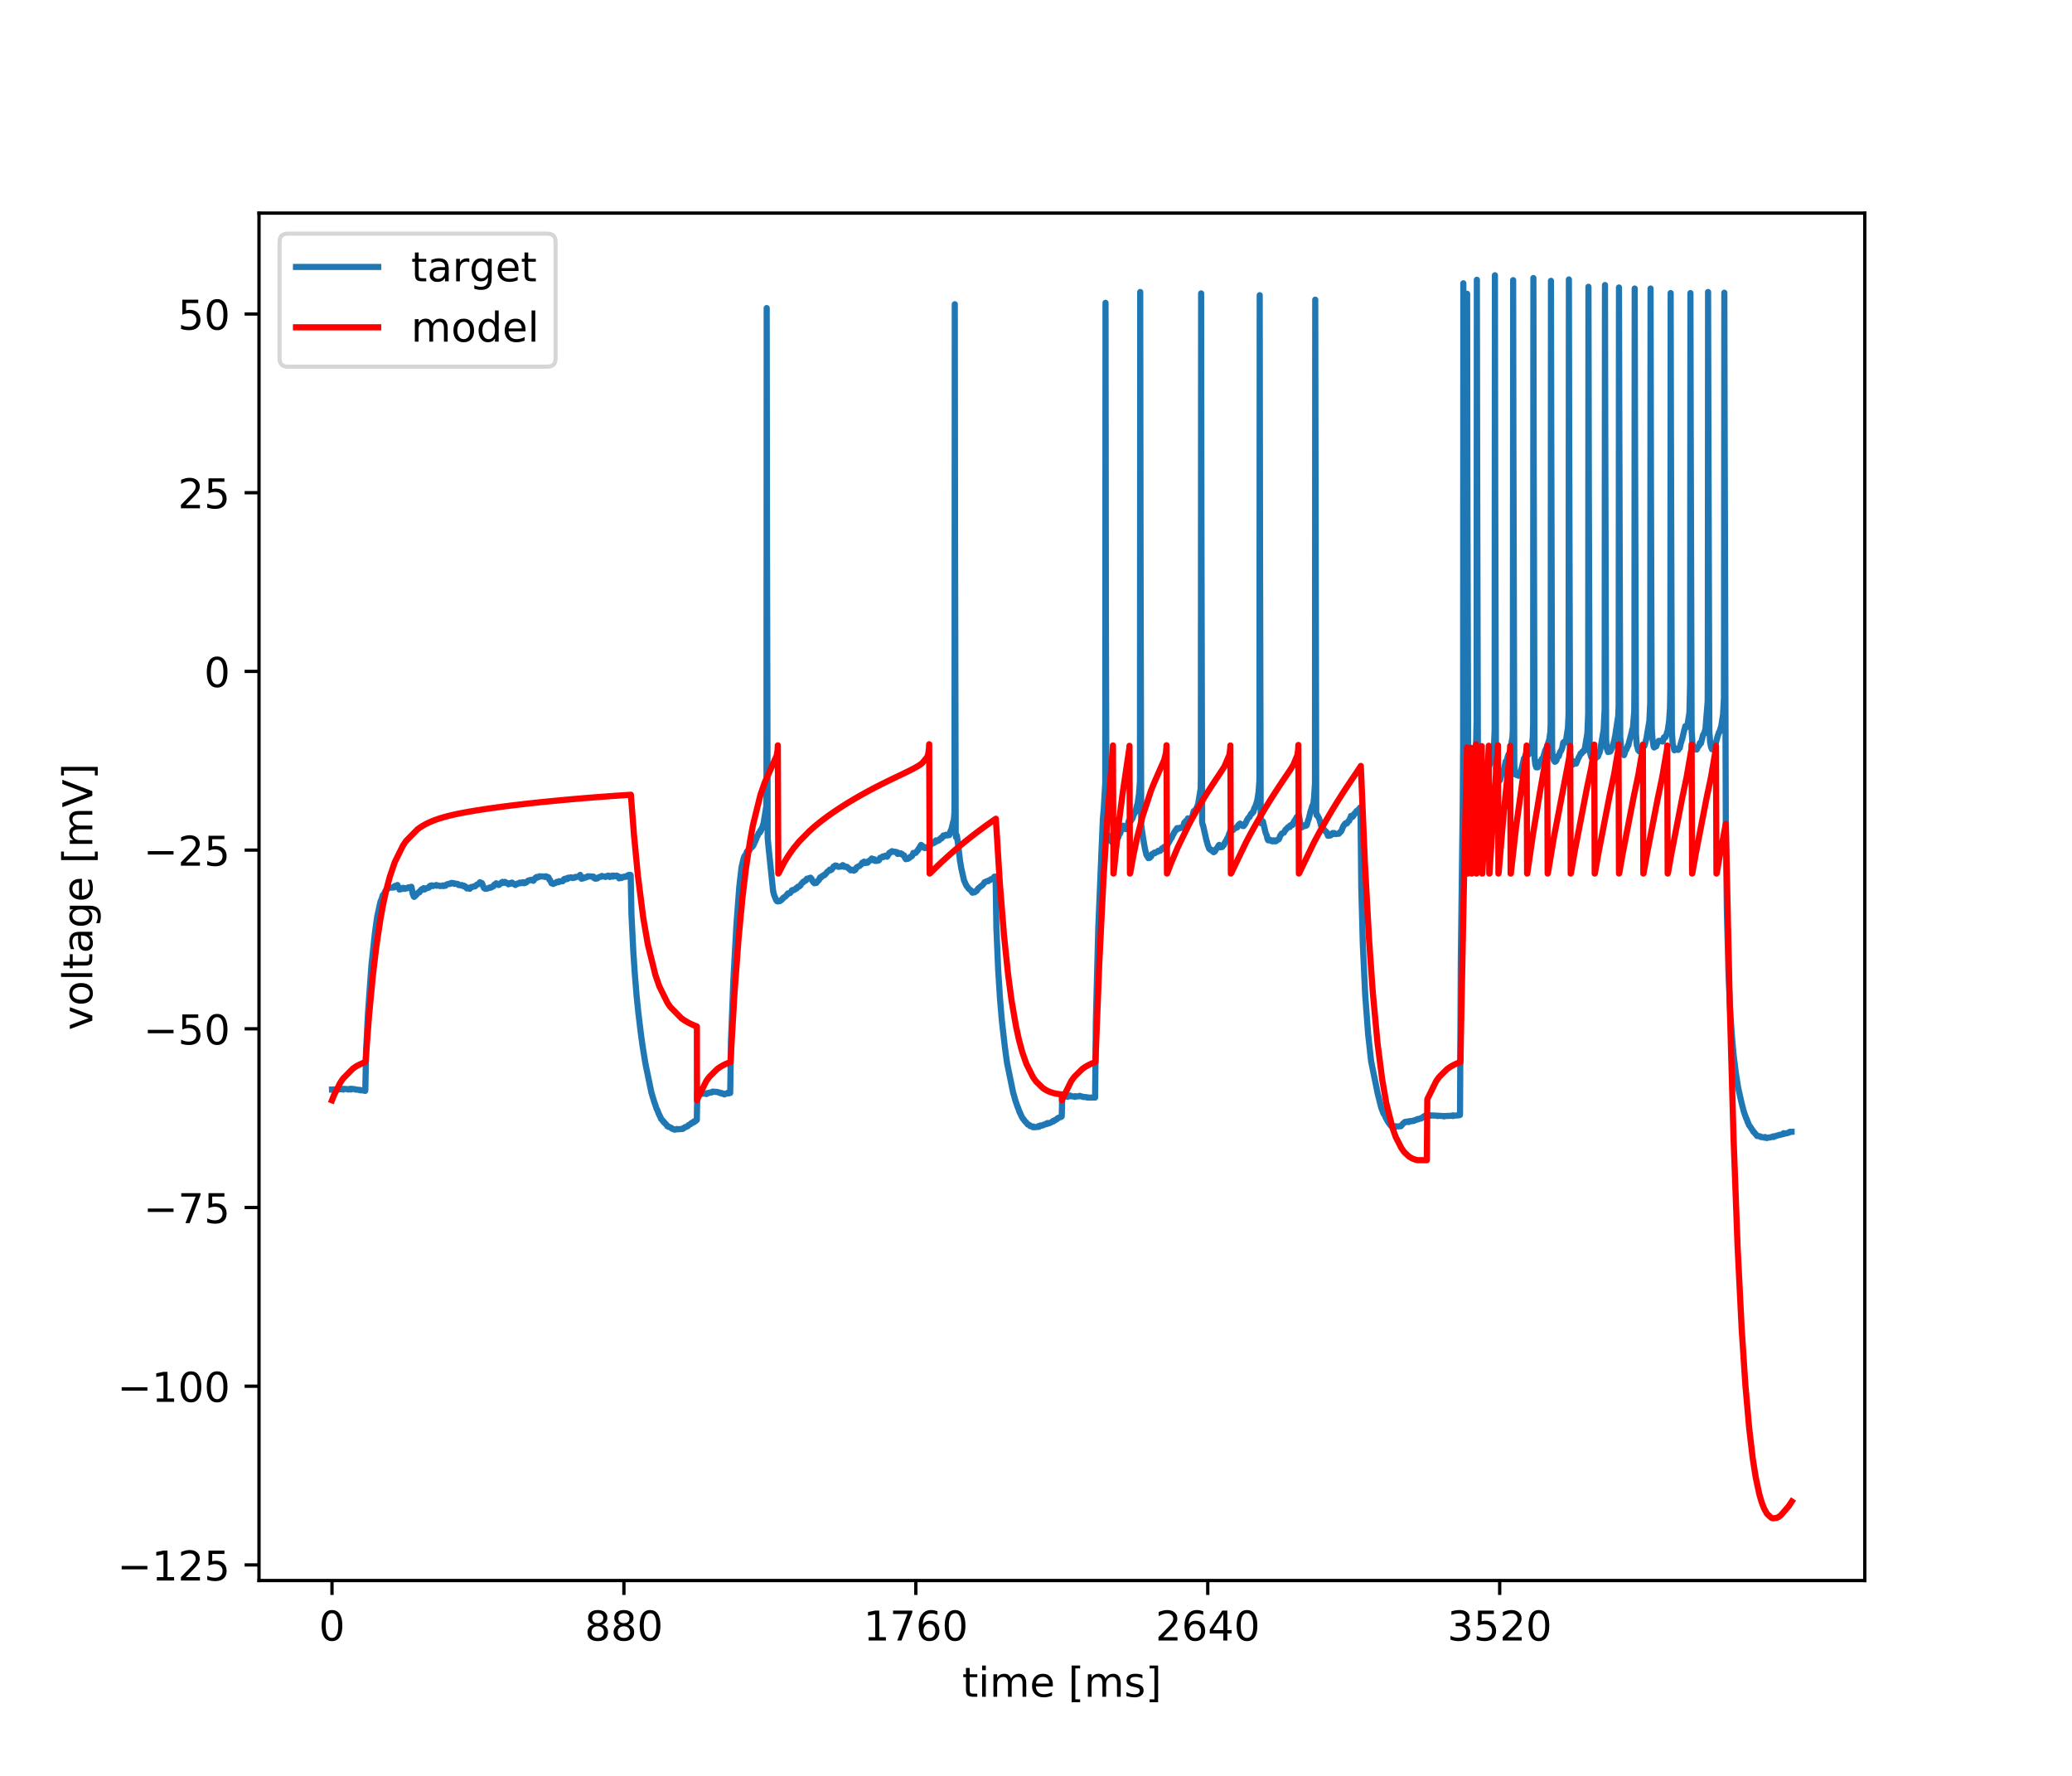 <?xml version="1.0" encoding="utf-8" standalone="no"?>
<!DOCTYPE svg PUBLIC "-//W3C//DTD SVG 1.1//EN"
  "http://www.w3.org/Graphics/SVG/1.1/DTD/svg11.dtd">
<!-- Created with matplotlib (https://matplotlib.org/) -->
<svg height="432pt" version="1.1" viewBox="0 0 504 432" width="504pt" xmlns="http://www.w3.org/2000/svg" xmlns:xlink="http://www.w3.org/1999/xlink">
 <defs>
  <style type="text/css">
*{stroke-linecap:butt;stroke-linejoin:round;}
  </style>
 </defs>
 <g id="figure_1">
  <g id="patch_1">
   <path d="M 0 432 
L 504 432 
L 504 0 
L 0 0 
z
" style="fill:#ffffff;"/>
  </g>
  <g id="axes_1">
   <g id="patch_2">
    <path d="M 63 384.48 
L 453.6 384.48 
L 453.6 51.84 
L 63 51.84 
z
" style="fill:#ffffff;"/>
   </g>
   <g id="matplotlib.axis_1">
    <g id="xtick_1">
     <g id="line2d_1">
      <defs>
       <path d="M 0 0 
L 0 3.5 
" id="mc11e8d1c07" style="stroke:#000000;stroke-width:0.8;"/>
      </defs>
      <g>
       <use style="stroke:#000000;stroke-width:0.8;" x="80.755" xlink:href="#mc11e8d1c07" y="384.48"/>
      </g>
     </g>
     <g id="text_1">
      <!-- 0 -->
      <defs>
       <path d="M 31.781 66.406 
Q 24.172 66.406 20.328 58.906 
Q 16.5 51.422 16.5 36.375 
Q 16.5 21.391 20.328 13.891 
Q 24.172 6.391 31.781 6.391 
Q 39.453 6.391 43.281 13.891 
Q 47.125 21.391 47.125 36.375 
Q 47.125 51.422 43.281 58.906 
Q 39.453 66.406 31.781 66.406 
z
M 31.781 74.219 
Q 44.047 74.219 50.516 64.516 
Q 56.984 54.828 56.984 36.375 
Q 56.984 17.969 50.516 8.266 
Q 44.047 -1.422 31.781 -1.422 
Q 19.531 -1.422 13.062 8.266 
Q 6.594 17.969 6.594 36.375 
Q 6.594 54.828 13.062 64.516 
Q 19.531 74.219 31.781 74.219 
z
" id="DejaVuSans-48"/>
      </defs>
      <g transform="translate(77.573 399.078)scale(0.1 -0.1)">
       <use xlink:href="#DejaVuSans-48"/>
      </g>
     </g>
    </g>
    <g id="xtick_2">
     <g id="line2d_2">
      <g>
       <use style="stroke:#000000;stroke-width:0.8;" x="151.763" xlink:href="#mc11e8d1c07" y="384.48"/>
      </g>
     </g>
     <g id="text_2">
      <!-- 880 -->
      <defs>
       <path d="M 31.781 34.625 
Q 24.75 34.625 20.719 30.859 
Q 16.703 27.094 16.703 20.516 
Q 16.703 13.922 20.719 10.156 
Q 24.75 6.391 31.781 6.391 
Q 38.812 6.391 42.859 10.172 
Q 46.922 13.969 46.922 20.516 
Q 46.922 27.094 42.891 30.859 
Q 38.875 34.625 31.781 34.625 
z
M 21.922 38.812 
Q 15.578 40.375 12.031 44.719 
Q 8.5 49.078 8.5 55.328 
Q 8.5 64.062 14.719 69.141 
Q 20.953 74.219 31.781 74.219 
Q 42.672 74.219 48.875 69.141 
Q 55.078 64.062 55.078 55.328 
Q 55.078 49.078 51.531 44.719 
Q 48 40.375 41.703 38.812 
Q 48.828 37.156 52.797 32.312 
Q 56.781 27.484 56.781 20.516 
Q 56.781 9.906 50.312 4.234 
Q 43.844 -1.422 31.781 -1.422 
Q 19.734 -1.422 13.25 4.234 
Q 6.781 9.906 6.781 20.516 
Q 6.781 27.484 10.781 32.312 
Q 14.797 37.156 21.922 38.812 
z
M 18.312 54.391 
Q 18.312 48.734 21.844 45.562 
Q 25.391 42.391 31.781 42.391 
Q 38.141 42.391 41.719 45.562 
Q 45.312 48.734 45.312 54.391 
Q 45.312 60.062 41.719 63.234 
Q 38.141 66.406 31.781 66.406 
Q 25.391 66.406 21.844 63.234 
Q 18.312 60.062 18.312 54.391 
z
" id="DejaVuSans-56"/>
      </defs>
      <g transform="translate(142.219 399.078)scale(0.1 -0.1)">
       <use xlink:href="#DejaVuSans-56"/>
       <use x="63.623" xlink:href="#DejaVuSans-56"/>
       <use x="127.246" xlink:href="#DejaVuSans-48"/>
      </g>
     </g>
    </g>
    <g id="xtick_3">
     <g id="line2d_3">
      <g>
       <use style="stroke:#000000;stroke-width:0.8;" x="222.772" xlink:href="#mc11e8d1c07" y="384.48"/>
      </g>
     </g>
     <g id="text_3">
      <!-- 1760 -->
      <defs>
       <path d="M 12.406 8.297 
L 28.516 8.297 
L 28.516 63.922 
L 10.984 60.406 
L 10.984 69.391 
L 28.422 72.906 
L 38.281 72.906 
L 38.281 8.297 
L 54.391 8.297 
L 54.391 0 
L 12.406 0 
z
" id="DejaVuSans-49"/>
       <path d="M 8.203 72.906 
L 55.078 72.906 
L 55.078 68.703 
L 28.609 0 
L 18.312 0 
L 43.219 64.594 
L 8.203 64.594 
z
" id="DejaVuSans-55"/>
       <path d="M 33.016 40.375 
Q 26.375 40.375 22.484 35.828 
Q 18.609 31.297 18.609 23.391 
Q 18.609 15.531 22.484 10.953 
Q 26.375 6.391 33.016 6.391 
Q 39.656 6.391 43.531 10.953 
Q 47.406 15.531 47.406 23.391 
Q 47.406 31.297 43.531 35.828 
Q 39.656 40.375 33.016 40.375 
z
M 52.594 71.297 
L 52.594 62.312 
Q 48.875 64.062 45.094 64.984 
Q 41.312 65.922 37.594 65.922 
Q 27.828 65.922 22.672 59.328 
Q 17.531 52.734 16.797 39.406 
Q 19.672 43.656 24.016 45.922 
Q 28.375 48.188 33.594 48.188 
Q 44.578 48.188 50.953 41.516 
Q 57.328 34.859 57.328 23.391 
Q 57.328 12.156 50.688 5.359 
Q 44.047 -1.422 33.016 -1.422 
Q 20.359 -1.422 13.672 8.266 
Q 6.984 17.969 6.984 36.375 
Q 6.984 53.656 15.188 63.938 
Q 23.391 74.219 37.203 74.219 
Q 40.922 74.219 44.703 73.484 
Q 48.484 72.75 52.594 71.297 
z
" id="DejaVuSans-54"/>
      </defs>
      <g transform="translate(210.047 399.078)scale(0.1 -0.1)">
       <use xlink:href="#DejaVuSans-49"/>
       <use x="63.623" xlink:href="#DejaVuSans-55"/>
       <use x="127.246" xlink:href="#DejaVuSans-54"/>
       <use x="190.869" xlink:href="#DejaVuSans-48"/>
      </g>
     </g>
    </g>
    <g id="xtick_4">
     <g id="line2d_4">
      <g>
       <use style="stroke:#000000;stroke-width:0.8;" x="293.78" xlink:href="#mc11e8d1c07" y="384.48"/>
      </g>
     </g>
     <g id="text_4">
      <!-- 2640 -->
      <defs>
       <path d="M 19.188 8.297 
L 53.609 8.297 
L 53.609 0 
L 7.328 0 
L 7.328 8.297 
Q 12.938 14.109 22.625 23.891 
Q 32.328 33.688 34.812 36.531 
Q 39.547 41.844 41.422 45.531 
Q 43.312 49.219 43.312 52.781 
Q 43.312 58.594 39.234 62.25 
Q 35.156 65.922 28.609 65.922 
Q 23.969 65.922 18.812 64.312 
Q 13.672 62.703 7.812 59.422 
L 7.812 69.391 
Q 13.766 71.781 18.938 73 
Q 24.125 74.219 28.422 74.219 
Q 39.75 74.219 46.484 68.547 
Q 53.219 62.891 53.219 53.422 
Q 53.219 48.922 51.531 44.891 
Q 49.859 40.875 45.406 35.406 
Q 44.188 33.984 37.641 27.219 
Q 31.109 20.453 19.188 8.297 
z
" id="DejaVuSans-50"/>
       <path d="M 37.797 64.312 
L 12.891 25.391 
L 37.797 25.391 
z
M 35.203 72.906 
L 47.609 72.906 
L 47.609 25.391 
L 58.016 25.391 
L 58.016 17.188 
L 47.609 17.188 
L 47.609 0 
L 37.797 0 
L 37.797 17.188 
L 4.891 17.188 
L 4.891 26.703 
z
" id="DejaVuSans-52"/>
      </defs>
      <g transform="translate(281.055 399.078)scale(0.1 -0.1)">
       <use xlink:href="#DejaVuSans-50"/>
       <use x="63.623" xlink:href="#DejaVuSans-54"/>
       <use x="127.246" xlink:href="#DejaVuSans-52"/>
       <use x="190.869" xlink:href="#DejaVuSans-48"/>
      </g>
     </g>
    </g>
    <g id="xtick_5">
     <g id="line2d_5">
      <g>
       <use style="stroke:#000000;stroke-width:0.8;" x="364.789" xlink:href="#mc11e8d1c07" y="384.48"/>
      </g>
     </g>
     <g id="text_5">
      <!-- 3520 -->
      <defs>
       <path d="M 40.578 39.312 
Q 47.656 37.797 51.625 33 
Q 55.609 28.219 55.609 21.188 
Q 55.609 10.406 48.188 4.484 
Q 40.766 -1.422 27.094 -1.422 
Q 22.516 -1.422 17.656 -0.516 
Q 12.797 0.391 7.625 2.203 
L 7.625 11.719 
Q 11.719 9.328 16.594 8.109 
Q 21.484 6.891 26.812 6.891 
Q 36.078 6.891 40.938 10.547 
Q 45.797 14.203 45.797 21.188 
Q 45.797 27.641 41.281 31.266 
Q 36.766 34.906 28.719 34.906 
L 20.219 34.906 
L 20.219 43.016 
L 29.109 43.016 
Q 36.375 43.016 40.234 45.922 
Q 44.094 48.828 44.094 54.297 
Q 44.094 59.906 40.109 62.906 
Q 36.141 65.922 28.719 65.922 
Q 24.656 65.922 20.016 65.031 
Q 15.375 64.156 9.812 62.312 
L 9.812 71.094 
Q 15.438 72.656 20.344 73.438 
Q 25.25 74.219 29.594 74.219 
Q 40.828 74.219 47.359 69.109 
Q 53.906 64.016 53.906 55.328 
Q 53.906 49.266 50.438 45.094 
Q 46.969 40.922 40.578 39.312 
z
" id="DejaVuSans-51"/>
       <path d="M 10.797 72.906 
L 49.516 72.906 
L 49.516 64.594 
L 19.828 64.594 
L 19.828 46.734 
Q 21.969 47.469 24.109 47.828 
Q 26.266 48.188 28.422 48.188 
Q 40.625 48.188 47.75 41.5 
Q 54.891 34.812 54.891 23.391 
Q 54.891 11.625 47.562 5.094 
Q 40.234 -1.422 26.906 -1.422 
Q 22.312 -1.422 17.547 -0.641 
Q 12.797 0.141 7.719 1.703 
L 7.719 11.625 
Q 12.109 9.234 16.797 8.062 
Q 21.484 6.891 26.703 6.891 
Q 35.156 6.891 40.078 11.328 
Q 45.016 15.766 45.016 23.391 
Q 45.016 31 40.078 35.438 
Q 35.156 39.891 26.703 39.891 
Q 22.75 39.891 18.812 39.016 
Q 14.891 38.141 10.797 36.281 
z
" id="DejaVuSans-53"/>
      </defs>
      <g transform="translate(352.064 399.078)scale(0.1 -0.1)">
       <use xlink:href="#DejaVuSans-51"/>
       <use x="63.623" xlink:href="#DejaVuSans-53"/>
       <use x="127.246" xlink:href="#DejaVuSans-50"/>
       <use x="190.869" xlink:href="#DejaVuSans-48"/>
      </g>
     </g>
    </g>
    <g id="text_6">
     <!-- time [ms] -->
     <defs>
      <path d="M 18.312 70.219 
L 18.312 54.688 
L 36.812 54.688 
L 36.812 47.703 
L 18.312 47.703 
L 18.312 18.016 
Q 18.312 11.328 20.141 9.422 
Q 21.969 7.516 27.594 7.516 
L 36.812 7.516 
L 36.812 0 
L 27.594 0 
Q 17.188 0 13.234 3.875 
Q 9.281 7.766 9.281 18.016 
L 9.281 47.703 
L 2.688 47.703 
L 2.688 54.688 
L 9.281 54.688 
L 9.281 70.219 
z
" id="DejaVuSans-116"/>
      <path d="M 9.422 54.688 
L 18.406 54.688 
L 18.406 0 
L 9.422 0 
z
M 9.422 75.984 
L 18.406 75.984 
L 18.406 64.594 
L 9.422 64.594 
z
" id="DejaVuSans-105"/>
      <path d="M 52 44.188 
Q 55.375 50.25 60.062 53.125 
Q 64.75 56 71.094 56 
Q 79.641 56 84.281 50.016 
Q 88.922 44.047 88.922 33.016 
L 88.922 0 
L 79.891 0 
L 79.891 32.719 
Q 79.891 40.578 77.094 44.375 
Q 74.312 48.188 68.609 48.188 
Q 61.625 48.188 57.562 43.547 
Q 53.516 38.922 53.516 30.906 
L 53.516 0 
L 44.484 0 
L 44.484 32.719 
Q 44.484 40.625 41.703 44.406 
Q 38.922 48.188 33.109 48.188 
Q 26.219 48.188 22.156 43.531 
Q 18.109 38.875 18.109 30.906 
L 18.109 0 
L 9.078 0 
L 9.078 54.688 
L 18.109 54.688 
L 18.109 46.188 
Q 21.188 51.219 25.484 53.609 
Q 29.781 56 35.688 56 
Q 41.656 56 45.828 52.969 
Q 50 49.953 52 44.188 
z
" id="DejaVuSans-109"/>
      <path d="M 56.203 29.594 
L 56.203 25.203 
L 14.891 25.203 
Q 15.484 15.922 20.484 11.062 
Q 25.484 6.203 34.422 6.203 
Q 39.594 6.203 44.453 7.469 
Q 49.312 8.734 54.109 11.281 
L 54.109 2.781 
Q 49.266 0.734 44.188 -0.344 
Q 39.109 -1.422 33.891 -1.422 
Q 20.797 -1.422 13.156 6.188 
Q 5.516 13.812 5.516 26.812 
Q 5.516 40.234 12.766 48.109 
Q 20.016 56 32.328 56 
Q 43.359 56 49.781 48.891 
Q 56.203 41.797 56.203 29.594 
z
M 47.219 32.234 
Q 47.125 39.594 43.094 43.984 
Q 39.062 48.391 32.422 48.391 
Q 24.906 48.391 20.391 44.141 
Q 15.875 39.891 15.188 32.172 
z
" id="DejaVuSans-101"/>
      <path id="DejaVuSans-32"/>
      <path d="M 8.594 75.984 
L 29.297 75.984 
L 29.297 69 
L 17.578 69 
L 17.578 -6.203 
L 29.297 -6.203 
L 29.297 -13.188 
L 8.594 -13.188 
z
" id="DejaVuSans-91"/>
      <path d="M 44.281 53.078 
L 44.281 44.578 
Q 40.484 46.531 36.375 47.5 
Q 32.281 48.484 27.875 48.484 
Q 21.188 48.484 17.844 46.438 
Q 14.5 44.391 14.5 40.281 
Q 14.5 37.156 16.891 35.375 
Q 19.281 33.594 26.516 31.984 
L 29.594 31.297 
Q 39.156 29.25 43.188 25.516 
Q 47.219 21.781 47.219 15.094 
Q 47.219 7.469 41.188 3.016 
Q 35.156 -1.422 24.609 -1.422 
Q 20.219 -1.422 15.453 -0.562 
Q 10.688 0.297 5.422 2 
L 5.422 11.281 
Q 10.406 8.688 15.234 7.391 
Q 20.062 6.109 24.812 6.109 
Q 31.156 6.109 34.562 8.281 
Q 37.984 10.453 37.984 14.406 
Q 37.984 18.062 35.516 20.016 
Q 33.062 21.969 24.703 23.781 
L 21.578 24.516 
Q 13.234 26.266 9.516 29.906 
Q 5.812 33.547 5.812 39.891 
Q 5.812 47.609 11.281 51.797 
Q 16.75 56 26.812 56 
Q 31.781 56 36.172 55.266 
Q 40.578 54.547 44.281 53.078 
z
" id="DejaVuSans-115"/>
      <path d="M 30.422 75.984 
L 30.422 -13.188 
L 9.719 -13.188 
L 9.719 -6.203 
L 21.391 -6.203 
L 21.391 69 
L 9.719 69 
L 9.719 75.984 
z
" id="DejaVuSans-93"/>
     </defs>
     <g transform="translate(234.038 412.757)scale(0.1 -0.1)">
      <use xlink:href="#DejaVuSans-116"/>
      <use x="39.209" xlink:href="#DejaVuSans-105"/>
      <use x="66.992" xlink:href="#DejaVuSans-109"/>
      <use x="164.404" xlink:href="#DejaVuSans-101"/>
      <use x="225.928" xlink:href="#DejaVuSans-32"/>
      <use x="257.715" xlink:href="#DejaVuSans-91"/>
      <use x="296.729" xlink:href="#DejaVuSans-109"/>
      <use x="394.141" xlink:href="#DejaVuSans-115"/>
      <use x="446.24" xlink:href="#DejaVuSans-93"/>
     </g>
    </g>
   </g>
   <g id="matplotlib.axis_2">
    <g id="ytick_1">
     <g id="line2d_6">
      <defs>
       <path d="M 0 0 
L -3.5 0 
" id="m9469ea4510" style="stroke:#000000;stroke-width:0.8;"/>
      </defs>
      <g>
       <use style="stroke:#000000;stroke-width:0.8;" x="63" xlink:href="#m9469ea4510" y="380.68"/>
      </g>
     </g>
     <g id="text_7">
      <!-- −125 -->
      <defs>
       <path d="M 10.594 35.5 
L 73.188 35.5 
L 73.188 27.203 
L 10.594 27.203 
z
" id="DejaVuSans-8722"/>
      </defs>
      <g transform="translate(28.533 384.479)scale(0.1 -0.1)">
       <use xlink:href="#DejaVuSans-8722"/>
       <use x="83.789" xlink:href="#DejaVuSans-49"/>
       <use x="147.412" xlink:href="#DejaVuSans-50"/>
       <use x="211.035" xlink:href="#DejaVuSans-53"/>
      </g>
     </g>
    </g>
    <g id="ytick_2">
     <g id="line2d_7">
      <g>
       <use style="stroke:#000000;stroke-width:0.8;" x="63" xlink:href="#m9469ea4510" y="337.209"/>
      </g>
     </g>
     <g id="text_8">
      <!-- −100 -->
      <g transform="translate(28.533 341.008)scale(0.1 -0.1)">
       <use xlink:href="#DejaVuSans-8722"/>
       <use x="83.789" xlink:href="#DejaVuSans-49"/>
       <use x="147.412" xlink:href="#DejaVuSans-48"/>
       <use x="211.035" xlink:href="#DejaVuSans-48"/>
      </g>
     </g>
    </g>
    <g id="ytick_3">
     <g id="line2d_8">
      <g>
       <use style="stroke:#000000;stroke-width:0.8;" x="63" xlink:href="#m9469ea4510" y="293.738"/>
      </g>
     </g>
     <g id="text_9">
      <!-- −75 -->
      <g transform="translate(34.895 297.537)scale(0.1 -0.1)">
       <use xlink:href="#DejaVuSans-8722"/>
       <use x="83.789" xlink:href="#DejaVuSans-55"/>
       <use x="147.412" xlink:href="#DejaVuSans-53"/>
      </g>
     </g>
    </g>
    <g id="ytick_4">
     <g id="line2d_9">
      <g>
       <use style="stroke:#000000;stroke-width:0.8;" x="63" xlink:href="#m9469ea4510" y="250.267"/>
      </g>
     </g>
     <g id="text_10">
      <!-- −50 -->
      <g transform="translate(34.895 254.067)scale(0.1 -0.1)">
       <use xlink:href="#DejaVuSans-8722"/>
       <use x="83.789" xlink:href="#DejaVuSans-53"/>
       <use x="147.412" xlink:href="#DejaVuSans-48"/>
      </g>
     </g>
    </g>
    <g id="ytick_5">
     <g id="line2d_10">
      <g>
       <use style="stroke:#000000;stroke-width:0.8;" x="63" xlink:href="#m9469ea4510" y="206.797"/>
      </g>
     </g>
     <g id="text_11">
      <!-- −25 -->
      <g transform="translate(34.895 210.596)scale(0.1 -0.1)">
       <use xlink:href="#DejaVuSans-8722"/>
       <use x="83.789" xlink:href="#DejaVuSans-50"/>
       <use x="147.412" xlink:href="#DejaVuSans-53"/>
      </g>
     </g>
    </g>
    <g id="ytick_6">
     <g id="line2d_11">
      <g>
       <use style="stroke:#000000;stroke-width:0.8;" x="63" xlink:href="#m9469ea4510" y="163.326"/>
      </g>
     </g>
     <g id="text_12">
      <!-- 0 -->
      <g transform="translate(49.638 167.125)scale(0.1 -0.1)">
       <use xlink:href="#DejaVuSans-48"/>
      </g>
     </g>
    </g>
    <g id="ytick_7">
     <g id="line2d_12">
      <g>
       <use style="stroke:#000000;stroke-width:0.8;" x="63" xlink:href="#m9469ea4510" y="119.855"/>
      </g>
     </g>
     <g id="text_13">
      <!-- 25 -->
      <g transform="translate(43.275 123.654)scale(0.1 -0.1)">
       <use xlink:href="#DejaVuSans-50"/>
       <use x="63.623" xlink:href="#DejaVuSans-53"/>
      </g>
     </g>
    </g>
    <g id="ytick_8">
     <g id="line2d_13">
      <g>
       <use style="stroke:#000000;stroke-width:0.8;" x="63" xlink:href="#m9469ea4510" y="76.384"/>
      </g>
     </g>
     <g id="text_14">
      <!-- 50 -->
      <g transform="translate(43.275 80.184)scale(0.1 -0.1)">
       <use xlink:href="#DejaVuSans-53"/>
       <use x="63.623" xlink:href="#DejaVuSans-48"/>
      </g>
     </g>
    </g>
    <g id="text_15">
     <!-- voltage [mV] -->
     <defs>
      <path d="M 2.984 54.688 
L 12.5 54.688 
L 29.594 8.797 
L 46.688 54.688 
L 56.203 54.688 
L 35.688 0 
L 23.484 0 
z
" id="DejaVuSans-118"/>
      <path d="M 30.609 48.391 
Q 23.391 48.391 19.188 42.75 
Q 14.984 37.109 14.984 27.297 
Q 14.984 17.484 19.156 11.844 
Q 23.344 6.203 30.609 6.203 
Q 37.797 6.203 41.984 11.859 
Q 46.188 17.531 46.188 27.297 
Q 46.188 37.016 41.984 42.703 
Q 37.797 48.391 30.609 48.391 
z
M 30.609 56 
Q 42.328 56 49.016 48.375 
Q 55.719 40.766 55.719 27.297 
Q 55.719 13.875 49.016 6.219 
Q 42.328 -1.422 30.609 -1.422 
Q 18.844 -1.422 12.172 6.219 
Q 5.516 13.875 5.516 27.297 
Q 5.516 40.766 12.172 48.375 
Q 18.844 56 30.609 56 
z
" id="DejaVuSans-111"/>
      <path d="M 9.422 75.984 
L 18.406 75.984 
L 18.406 0 
L 9.422 0 
z
" id="DejaVuSans-108"/>
      <path d="M 34.281 27.484 
Q 23.391 27.484 19.188 25 
Q 14.984 22.516 14.984 16.5 
Q 14.984 11.719 18.141 8.906 
Q 21.297 6.109 26.703 6.109 
Q 34.188 6.109 38.703 11.406 
Q 43.219 16.703 43.219 25.484 
L 43.219 27.484 
z
M 52.203 31.203 
L 52.203 0 
L 43.219 0 
L 43.219 8.297 
Q 40.141 3.328 35.547 0.953 
Q 30.953 -1.422 24.312 -1.422 
Q 15.922 -1.422 10.953 3.297 
Q 6 8.016 6 15.922 
Q 6 25.141 12.172 29.828 
Q 18.359 34.516 30.609 34.516 
L 43.219 34.516 
L 43.219 35.406 
Q 43.219 41.609 39.141 45 
Q 35.062 48.391 27.688 48.391 
Q 23 48.391 18.547 47.266 
Q 14.109 46.141 10.016 43.891 
L 10.016 52.203 
Q 14.938 54.109 19.578 55.047 
Q 24.219 56 28.609 56 
Q 40.484 56 46.344 49.844 
Q 52.203 43.703 52.203 31.203 
z
" id="DejaVuSans-97"/>
      <path d="M 45.406 27.984 
Q 45.406 37.75 41.375 43.109 
Q 37.359 48.484 30.078 48.484 
Q 22.859 48.484 18.828 43.109 
Q 14.797 37.75 14.797 27.984 
Q 14.797 18.266 18.828 12.891 
Q 22.859 7.516 30.078 7.516 
Q 37.359 7.516 41.375 12.891 
Q 45.406 18.266 45.406 27.984 
z
M 54.391 6.781 
Q 54.391 -7.172 48.188 -13.984 
Q 42 -20.797 29.203 -20.797 
Q 24.469 -20.797 20.266 -20.094 
Q 16.062 -19.391 12.109 -17.922 
L 12.109 -9.188 
Q 16.062 -11.328 19.922 -12.344 
Q 23.781 -13.375 27.781 -13.375 
Q 36.625 -13.375 41.016 -8.766 
Q 45.406 -4.156 45.406 5.172 
L 45.406 9.625 
Q 42.625 4.781 38.281 2.391 
Q 33.938 0 27.875 0 
Q 17.828 0 11.672 7.656 
Q 5.516 15.328 5.516 27.984 
Q 5.516 40.672 11.672 48.328 
Q 17.828 56 27.875 56 
Q 33.938 56 38.281 53.609 
Q 42.625 51.219 45.406 46.391 
L 45.406 54.688 
L 54.391 54.688 
z
" id="DejaVuSans-103"/>
      <path d="M 28.609 0 
L 0.781 72.906 
L 11.078 72.906 
L 34.188 11.531 
L 57.328 72.906 
L 67.578 72.906 
L 39.797 0 
z
" id="DejaVuSans-86"/>
     </defs>
     <g transform="translate(22.453 250.624)rotate(-90)scale(0.1 -0.1)">
      <use xlink:href="#DejaVuSans-118"/>
      <use x="59.18" xlink:href="#DejaVuSans-111"/>
      <use x="120.361" xlink:href="#DejaVuSans-108"/>
      <use x="148.145" xlink:href="#DejaVuSans-116"/>
      <use x="187.354" xlink:href="#DejaVuSans-97"/>
      <use x="248.633" xlink:href="#DejaVuSans-103"/>
      <use x="312.109" xlink:href="#DejaVuSans-101"/>
      <use x="373.633" xlink:href="#DejaVuSans-32"/>
      <use x="405.42" xlink:href="#DejaVuSans-91"/>
      <use x="444.434" xlink:href="#DejaVuSans-109"/>
      <use x="541.846" xlink:href="#DejaVuSans-86"/>
      <use x="610.254" xlink:href="#DejaVuSans-93"/>
     </g>
    </g>
   </g>
   <g id="line2d_14">
    <path clip-path="url(#p3e4d4e7442)" d="M 80.755 265.041 
L 83.385 264.956 
L 83.417 264.871 
L 83.466 265.041 
L 83.498 264.956 
L 83.514 265.041 
L 83.595 264.956 
L 83.724 264.871 
L 84.547 264.956 
L 84.676 265.041 
L 84.967 264.956 
L 85.096 264.871 
L 85.176 264.956 
L 85.209 264.871 
L 85.338 264.956 
L 85.354 265.041 
L 85.402 264.871 
L 85.435 264.871 
L 86.322 264.956 
L 86.451 265.041 
L 87.42 265.126 
L 87.533 265.211 
L 87.581 265.126 
L 87.646 265.211 
L 88.695 265.295 
L 88.808 265.38 
L 88.856 265.295 
L 89.05 255.616 
L 89.502 246.532 
L 90.357 234.73 
L 91.196 227.004 
L 91.47 224.966 
L 91.777 222.844 
L 92.552 219.362 
L 92.584 219.278 
L 92.794 218.768 
L 92.826 218.683 
L 93.116 217.749 
L 93.31 217.664 
L 93.504 217.24 
L 93.552 217.155 
L 93.746 216.73 
L 93.859 216.646 
L 94.02 216.391 
L 94.214 216.306 
L 94.391 215.966 
L 95.844 215.881 
L 95.989 215.542 
L 96.005 215.627 
L 96.118 215.542 
L 96.247 215.457 
L 96.554 215.372 
L 96.683 215.287 
L 96.893 215.796 
L 96.957 215.881 
L 97.167 216.391 
L 97.393 216.306 
L 97.425 216.221 
L 97.506 216.306 
L 97.845 216.221 
L 97.99 216.051 
L 98.006 216.136 
L 98.039 215.966 
L 98.103 216.051 
L 98.265 216.136 
L 98.297 216.221 
L 98.361 216.051 
L 98.507 216.136 
L 98.539 216.221 
L 98.571 216.051 
L 98.62 216.136 
L 99.12 216.051 
L 99.265 215.881 
L 99.959 215.796 
L 100.056 215.712 
L 100.072 215.796 
L 100.121 215.881 
L 100.363 217.325 
L 100.605 218.004 
L 100.653 218.089 
L 100.734 218.174 
L 100.766 218.089 
L 100.944 218.004 
L 101.057 217.749 
L 101.089 217.834 
L 101.218 217.749 
L 101.395 217.41 
L 101.428 217.495 
L 101.508 217.41 
L 101.557 217.325 
L 101.702 217.155 
L 101.831 217.07 
L 101.96 216.985 
L 102.041 217.07 
L 102.073 216.985 
L 102.154 216.9 
L 102.331 216.561 
L 102.348 216.646 
L 102.38 216.476 
L 102.428 216.561 
L 102.59 216.306 
L 102.719 216.391 
L 102.993 216.306 
L 103.058 216.051 
L 103.122 216.221 
L 103.235 216.306 
L 103.251 216.391 
L 103.332 216.221 
L 103.348 216.306 
L 103.461 216.136 
L 103.477 216.221 
L 103.687 216.136 
L 103.816 216.051 
L 104.091 215.966 
L 104.187 215.881 
L 104.203 215.966 
L 104.381 215.881 
L 104.526 215.542 
L 104.542 215.627 
L 104.639 215.542 
L 104.688 215.457 
L 104.752 215.542 
L 104.897 215.457 
L 105.027 215.372 
L 105.236 215.457 
L 105.317 215.542 
L 105.349 215.457 
L 106.108 215.372 
L 106.124 215.287 
L 106.172 215.457 
L 106.221 215.372 
L 106.882 215.457 
L 107.012 215.542 
L 107.705 215.457 
L 107.738 215.372 
L 107.786 215.542 
L 107.802 215.542 
L 108.383 215.457 
L 108.529 215.287 
L 108.577 215.202 
L 108.706 215.117 
L 109.255 215.032 
L 109.335 214.947 
L 109.368 215.032 
L 109.691 214.947 
L 109.82 214.778 
L 109.916 214.863 
L 109.933 214.778 
L 110.417 214.863 
L 110.562 215.032 
L 110.691 214.947 
L 111.369 215.032 
L 111.53 215.287 
L 112.256 215.372 
L 112.321 215.287 
L 112.386 215.457 
L 112.821 215.542 
L 112.837 215.627 
L 112.87 215.457 
L 112.934 215.542 
L 113.176 215.627 
L 113.338 215.881 
L 113.435 215.966 
L 113.58 216.136 
L 113.79 216.051 
L 113.87 215.966 
L 113.903 216.051 
L 114.161 216.136 
L 114.258 216.221 
L 114.274 216.136 
L 114.387 215.966 
L 114.403 216.051 
L 114.484 215.966 
L 114.58 215.796 
L 114.613 215.881 
L 114.806 215.796 
L 114.935 215.712 
L 115.355 215.627 
L 115.484 215.542 
L 115.533 215.627 
L 115.581 215.542 
L 115.71 215.457 
L 115.839 215.372 
L 115.984 215.202 
L 116.21 215.117 
L 116.339 215.032 
L 116.485 214.947 
L 116.63 214.778 
L 116.711 214.693 
L 116.743 214.608 
L 116.824 214.693 
L 117.017 214.778 
L 117.033 214.863 
L 117.13 214.778 
L 117.259 214.863 
L 117.501 215.542 
L 117.55 215.627 
L 117.744 216.051 
L 117.921 216.136 
L 118.05 216.221 
L 118.647 216.136 
L 118.776 216.051 
L 119.051 215.966 
L 119.131 215.881 
L 119.164 215.966 
L 119.519 215.881 
L 119.664 215.712 
L 119.809 215.627 
L 119.938 215.542 
L 120.003 215.627 
L 120.051 215.542 
L 120.229 215.202 
L 120.439 215.117 
L 120.568 215.032 
L 120.665 214.947 
L 120.697 214.863 
L 120.745 215.032 
L 120.761 215.032 
L 120.858 215.117 
L 120.874 215.032 
L 121.116 215.117 
L 121.262 215.287 
L 121.471 215.202 
L 121.617 215.032 
L 121.778 214.947 
L 121.939 214.693 
L 122.117 214.608 
L 122.246 214.523 
L 122.407 214.778 
L 122.424 214.693 
L 122.52 214.778 
L 122.698 214.693 
L 122.811 214.523 
L 122.827 214.608 
L 123.134 214.693 
L 123.279 214.863 
L 123.553 214.947 
L 123.682 215.117 
L 123.844 214.863 
L 123.924 214.947 
L 123.941 215.032 
L 124.005 214.863 
L 124.021 214.863 
L 124.36 214.778 
L 124.489 214.693 
L 124.683 214.778 
L 124.844 215.032 
L 125.28 215.117 
L 125.361 215.287 
L 125.393 215.202 
L 125.522 215.117 
L 125.764 215.032 
L 125.78 214.947 
L 125.877 215.032 
L 126.039 214.947 
L 126.168 214.863 
L 126.329 214.778 
L 126.458 214.693 
L 126.587 214.778 
L 126.652 214.863 
L 126.7 214.778 
L 127.136 214.693 
L 127.152 214.608 
L 127.233 214.693 
L 127.249 214.778 
L 127.297 214.608 
L 127.33 214.608 
L 127.394 214.693 
L 127.443 214.863 
L 127.507 214.778 
L 127.636 214.693 
L 127.765 214.778 
L 127.975 214.693 
L 128.12 214.523 
L 128.217 214.438 
L 128.346 214.353 
L 128.411 214.268 
L 128.54 214.183 
L 129.089 214.098 
L 129.137 214.013 
L 129.202 214.098 
L 129.605 214.183 
L 129.734 214.268 
L 129.831 214.183 
L 130.025 213.759 
L 130.138 213.674 
L 130.283 213.504 
L 130.525 213.419 
L 130.541 213.334 
L 130.59 213.504 
L 130.622 213.419 
L 130.67 213.504 
L 130.735 213.419 
L 131.074 213.334 
L 131.219 213.164 
L 132.478 213.249 
L 132.607 213.334 
L 132.768 213.249 
L 132.817 213.164 
L 132.881 213.249 
L 133.269 213.334 
L 133.398 213.419 
L 133.414 213.419 
L 133.559 213.844 
L 133.591 213.759 
L 133.64 214.013 
L 133.656 213.929 
L 133.769 214.013 
L 133.963 214.438 
L 133.995 214.523 
L 134.156 214.863 
L 134.285 214.778 
L 134.431 214.863 
L 134.56 215.032 
L 134.689 214.947 
L 134.979 214.863 
L 135.108 214.778 
L 135.334 214.693 
L 135.415 214.523 
L 135.463 214.608 
L 135.818 214.523 
L 135.835 214.438 
L 135.867 214.608 
L 135.931 214.523 
L 136.044 214.438 
L 136.06 214.353 
L 136.157 214.438 
L 136.884 214.353 
L 137.061 214.013 
L 137.174 213.929 
L 137.206 213.844 
L 137.239 214.013 
L 137.271 214.013 
L 137.368 213.929 
L 137.432 213.759 
L 137.481 213.929 
L 137.69 213.844 
L 137.836 213.674 
L 137.981 213.844 
L 138.11 213.759 
L 138.207 213.504 
L 138.255 213.589 
L 138.707 213.504 
L 138.836 213.419 
L 138.901 213.504 
L 138.949 213.419 
L 139.127 213.504 
L 139.256 213.589 
L 139.304 213.504 
L 139.369 213.589 
L 139.772 213.504 
L 139.901 213.334 
L 139.998 213.419 
L 140.014 213.334 
L 140.757 213.249 
L 140.918 212.995 
L 141.047 212.91 
L 141.128 212.825 
L 141.16 212.91 
L 141.435 213.759 
L 141.903 213.674 
L 142.032 213.589 
L 142.145 213.504 
L 142.274 213.419 
L 142.387 213.504 
L 142.516 213.419 
L 142.806 213.334 
L 142.952 213.164 
L 144.339 213.249 
L 144.469 213.589 
L 144.485 213.504 
L 144.582 213.419 
L 144.598 213.504 
L 144.678 213.589 
L 144.824 213.759 
L 145.34 213.674 
L 145.485 213.504 
L 145.647 213.419 
L 145.776 213.334 
L 146.308 213.249 
L 146.389 213.08 
L 146.437 213.164 
L 147.244 213.249 
L 147.26 213.334 
L 147.357 213.249 
L 147.551 213.164 
L 147.68 213.08 
L 147.809 213.164 
L 147.938 213.08 
L 147.971 212.995 
L 148.051 213.08 
L 148.18 213.164 
L 148.326 213.334 
L 148.374 213.249 
L 148.503 213.164 
L 148.632 213.249 
L 148.858 213.164 
L 148.89 212.995 
L 148.987 213.08 
L 149.1 213.164 
L 149.116 213.249 
L 149.165 213.08 
L 149.213 213.164 
L 149.358 212.995 
L 149.697 213.08 
L 149.826 213.164 
L 149.972 213.164 
L 150.004 212.995 
L 150.085 213.08 
L 150.407 213.164 
L 150.601 213.674 
L 150.762 213.419 
L 151.085 213.504 
L 151.15 213.589 
L 151.198 213.504 
L 151.327 213.419 
L 151.343 213.504 
L 151.376 213.334 
L 151.44 213.419 
L 151.811 213.334 
L 151.844 213.249 
L 151.924 213.334 
L 152.425 213.249 
L 152.586 212.995 
L 152.909 212.91 
L 152.941 212.825 
L 153.006 212.995 
L 153.054 212.91 
L 153.07 212.825 
L 153.151 212.995 
L 153.328 212.91 
L 153.361 212.825 
L 153.409 212.91 
L 153.603 222.589 
L 154.055 231.589 
L 154.426 237.107 
L 154.862 242.371 
L 154.991 243.645 
L 155.265 246.277 
L 155.765 250.437 
L 155.991 252.22 
L 156.314 254.513 
L 156.927 258.333 
L 157.137 259.437 
L 158.46 265.805 
L 158.493 265.89 
L 158.815 266.994 
L 158.848 267.078 
L 159.154 268.097 
L 159.187 268.182 
L 159.429 268.861 
L 159.461 268.946 
L 159.735 269.795 
L 159.816 269.88 
L 160.026 270.39 
L 160.058 270.475 
L 160.284 271.069 
L 160.349 271.154 
L 160.542 271.578 
L 160.607 271.663 
L 160.8 272.173 
L 160.817 272.088 
L 160.865 272.258 
L 160.897 272.258 
L 160.978 272.342 
L 161.139 272.597 
L 161.301 272.682 
L 161.478 273.022 
L 161.527 272.937 
L 161.591 273.022 
L 161.753 273.276 
L 161.898 273.361 
L 162.043 273.531 
L 162.092 273.616 
L 162.237 273.786 
L 162.285 273.871 
L 162.317 273.956 
L 162.398 273.871 
L 162.463 273.956 
L 162.608 274.125 
L 162.995 274.21 
L 163.124 274.295 
L 163.318 274.38 
L 163.431 274.55 
L 163.447 274.465 
L 163.528 274.55 
L 163.657 274.635 
L 163.931 274.72 
L 164.06 274.805 
L 164.545 274.72 
L 164.625 274.635 
L 164.658 274.72 
L 165.997 274.635 
L 166.126 274.465 
L 166.207 274.55 
L 166.239 274.465 
L 166.433 274.38 
L 166.578 274.21 
L 166.901 274.125 
L 167.03 274.041 
L 167.304 273.956 
L 167.466 273.701 
L 167.659 273.616 
L 167.788 273.531 
L 168.014 273.446 
L 168.176 273.191 
L 168.192 273.276 
L 168.289 273.191 
L 168.45 273.107 
L 168.563 273.022 
L 168.579 273.107 
L 168.628 272.937 
L 168.66 272.937 
L 168.837 272.852 
L 168.853 272.767 
L 168.886 272.937 
L 168.95 272.852 
L 169.128 272.767 
L 169.273 272.597 
L 169.418 272.512 
L 169.499 272.427 
L 169.612 265.805 
L 169.709 265.89 
L 169.725 265.975 
L 169.822 265.89 
L 170.951 265.975 
L 170.968 266.06 
L 171.064 265.975 
L 171.791 266.06 
L 171.823 266.144 
L 171.904 266.06 
L 172.049 265.89 
L 172.178 265.975 
L 172.388 265.89 
L 172.517 265.805 
L 173.162 265.72 
L 173.308 265.55 
L 174.518 265.635 
L 174.647 265.72 
L 175.115 265.805 
L 175.147 265.89 
L 175.228 265.805 
L 175.39 265.89 
L 175.406 265.975 
L 175.502 265.89 
L 175.615 265.975 
L 175.712 266.06 
L 175.728 265.975 
L 175.954 266.06 
L 176.083 266.144 
L 176.1 266.06 
L 176.18 266.229 
L 176.196 266.144 
L 176.664 266.06 
L 176.794 265.975 
L 176.939 265.89 
L 177.019 265.975 
L 177.068 265.805 
L 177.213 265.89 
L 177.294 265.975 
L 177.326 265.89 
L 177.617 265.89 
L 177.81 253.239 
L 178.391 238.381 
L 179.15 224.711 
L 179.828 215.712 
L 180.392 210.872 
L 180.925 208.665 
L 180.957 208.58 
L 181.151 208.155 
L 181.312 208.07 
L 181.522 207.561 
L 181.538 207.561 
L 181.683 207.136 
L 181.764 207.051 
L 181.909 206.882 
L 182.329 206.797 
L 182.523 206.372 
L 182.668 206.287 
L 182.862 205.863 
L 182.926 205.948 
L 182.975 206.033 
L 183.039 205.948 
L 183.104 205.863 
L 183.265 205.608 
L 183.313 205.523 
L 183.539 204.929 
L 183.62 204.844 
L 183.83 204.334 
L 183.894 204.25 
L 184.185 203.316 
L 184.233 203.401 
L 184.298 203.316 
L 184.54 202.636 
L 184.814 202.551 
L 184.927 202.042 
L 184.992 202.212 
L 185.072 202.127 
L 185.25 201.533 
L 185.282 201.618 
L 185.347 201.533 
L 185.67 200.429 
L 185.718 200.344 
L 186.412 196.099 
L 186.428 195.589 
L 186.444 190.325 
L 186.493 74.941 
L 186.573 135.308 
L 186.735 203.91 
L 186.945 206.117 
L 188.058 216.815 
L 188.074 216.815 
L 188.252 217.579 
L 188.478 218.174 
L 188.526 218.259 
L 188.752 218.853 
L 188.8 218.938 
L 188.962 219.193 
L 189.026 219.108 
L 189.059 219.193 
L 189.188 219.278 
L 189.72 219.193 
L 189.866 219.023 
L 190.091 218.938 
L 190.237 218.768 
L 190.285 218.683 
L 190.414 218.513 
L 190.43 218.598 
L 190.495 218.429 
L 190.511 218.429 
L 190.592 218.344 
L 190.721 218.259 
L 190.898 218.174 
L 191.028 218.089 
L 191.14 218.004 
L 191.302 217.749 
L 191.463 217.664 
L 191.641 217.325 
L 192.206 217.24 
L 192.367 216.985 
L 192.464 216.9 
L 192.625 216.561 
L 192.754 216.646 
L 192.835 216.561 
L 192.9 216.476 
L 192.948 216.561 
L 193.238 216.476 
L 193.384 216.306 
L 193.513 216.221 
L 193.658 216.051 
L 193.787 216.136 
L 193.965 215.796 
L 194.013 215.881 
L 194.062 215.712 
L 194.449 215.627 
L 194.594 215.457 
L 194.723 215.372 
L 194.901 215.032 
L 194.981 214.947 
L 195.127 214.778 
L 195.272 214.693 
L 195.353 214.523 
L 195.401 214.608 
L 195.466 214.523 
L 195.611 214.353 
L 195.885 214.268 
L 196.014 214.183 
L 196.095 214.098 
L 196.256 213.759 
L 196.353 213.844 
L 196.369 213.759 
L 196.708 213.674 
L 196.837 213.589 
L 196.95 213.674 
L 196.983 213.589 
L 197.063 213.674 
L 197.144 213.589 
L 197.16 213.504 
L 197.225 213.674 
L 197.241 213.674 
L 197.402 213.759 
L 197.58 214.268 
L 197.596 214.183 
L 197.644 214.268 
L 197.822 214.608 
L 197.854 214.523 
L 197.935 214.608 
L 197.967 214.693 
L 198.112 214.863 
L 198.467 214.778 
L 198.483 214.693 
L 198.58 214.778 
L 198.645 214.693 
L 198.822 214.353 
L 199.032 214.268 
L 199.21 213.929 
L 199.242 214.013 
L 199.306 213.844 
L 199.5 213.419 
L 199.629 213.504 
L 199.791 213.419 
L 199.952 213.164 
L 200.033 213.08 
L 200.162 212.995 
L 200.533 212.91 
L 200.662 212.655 
L 200.678 212.74 
L 200.807 212.655 
L 200.969 212.4 
L 201.066 212.315 
L 201.227 212.061 
L 201.372 211.976 
L 201.501 211.891 
L 201.647 211.806 
L 201.808 211.551 
L 201.856 211.636 
L 201.985 211.721 
L 202.147 211.466 
L 202.276 211.551 
L 202.357 211.466 
L 202.518 211.212 
L 202.583 211.127 
L 202.728 210.872 
L 202.744 210.957 
L 202.776 210.787 
L 202.825 210.787 
L 203.034 210.702 
L 203.18 210.532 
L 203.551 210.617 
L 203.68 210.702 
L 203.777 210.787 
L 203.906 210.872 
L 204.632 210.787 
L 204.777 210.617 
L 204.858 210.532 
L 204.987 210.448 
L 205.116 210.617 
L 205.165 210.532 
L 205.197 210.702 
L 205.229 210.617 
L 205.358 210.872 
L 205.374 210.787 
L 206.052 210.872 
L 206.214 211.127 
L 206.456 211.212 
L 206.617 211.466 
L 206.762 211.551 
L 206.908 211.721 
L 207.343 211.636 
L 207.359 211.551 
L 207.456 211.636 
L 207.472 211.721 
L 207.569 211.636 
L 207.666 211.721 
L 207.682 211.806 
L 207.779 211.721 
L 208.021 211.636 
L 208.183 211.381 
L 208.231 211.297 
L 208.408 210.957 
L 208.602 210.872 
L 208.731 210.787 
L 208.989 210.702 
L 209.119 210.617 
L 209.215 210.532 
L 209.361 210.363 
L 209.538 210.278 
L 209.732 209.853 
L 210.038 209.768 
L 210.184 209.598 
L 210.232 209.683 
L 210.393 209.938 
L 211.055 209.853 
L 211.233 209.514 
L 211.297 209.598 
L 211.329 209.514 
L 211.475 209.344 
L 211.652 209.259 
L 211.749 209.174 
L 211.765 209.259 
L 211.814 209.174 
L 211.959 209.004 
L 212.023 208.919 
L 212.04 208.834 
L 212.088 209.004 
L 212.12 209.004 
L 212.217 209.089 
L 212.362 209.259 
L 212.411 209.174 
L 212.475 209.004 
L 212.524 209.174 
L 212.588 209.089 
L 212.637 209.004 
L 212.685 209.089 
L 212.863 209.429 
L 213.185 209.344 
L 213.218 209.259 
L 213.266 209.429 
L 213.282 209.429 
L 213.557 209.344 
L 213.653 209.259 
L 213.67 209.344 
L 213.815 209.259 
L 214.008 208.834 
L 214.057 208.749 
L 214.073 208.665 
L 214.17 208.749 
L 214.283 208.665 
L 214.412 208.58 
L 214.589 208.495 
L 214.735 208.325 
L 214.848 208.41 
L 214.88 208.495 
L 214.928 208.325 
L 214.944 208.325 
L 215.203 208.24 
L 215.332 208.155 
L 215.461 208.24 
L 215.751 208.325 
L 215.768 208.41 
L 215.864 208.325 
L 216.058 207.9 
L 216.139 207.816 
L 216.3 207.476 
L 216.381 207.561 
L 216.413 207.476 
L 216.542 207.391 
L 216.687 207.221 
L 216.929 207.136 
L 216.978 207.051 
L 217.026 207.136 
L 217.042 207.221 
L 217.139 207.136 
L 217.704 207.221 
L 217.833 207.306 
L 217.849 207.221 
L 217.946 207.306 
L 218.204 207.306 
L 218.35 207.731 
L 218.656 207.646 
L 218.785 207.561 
L 218.963 207.646 
L 219.027 207.561 
L 219.076 207.731 
L 219.205 207.646 
L 219.415 207.731 
L 219.576 207.985 
L 219.915 208.07 
L 220.157 208.749 
L 220.27 208.834 
L 220.351 209.004 
L 220.399 208.919 
L 220.496 208.834 
L 220.625 208.749 
L 220.819 208.834 
L 220.835 208.919 
L 220.932 208.834 
L 221.125 208.749 
L 221.255 208.665 
L 221.319 208.58 
L 221.464 208.41 
L 221.723 208.325 
L 221.868 208.155 
L 221.9 208.155 
L 222.029 207.816 
L 222.078 207.731 
L 222.158 207.476 
L 222.223 207.561 
L 222.739 207.476 
L 222.901 207.221 
L 223.014 207.136 
L 223.159 206.882 
L 223.175 206.966 
L 223.24 206.797 
L 223.256 206.882 
L 223.449 206.457 
L 223.627 206.372 
L 223.853 205.778 
L 223.982 205.693 
L 224.046 205.523 
L 224.095 205.608 
L 224.272 205.948 
L 224.321 205.863 
L 224.385 205.778 
L 224.434 205.863 
L 224.514 206.033 
L 224.563 205.948 
L 224.692 206.033 
L 224.853 206.287 
L 225.128 206.202 
L 225.257 206.117 
L 225.289 206.202 
L 225.305 206.287 
L 225.354 206.117 
L 225.386 206.117 
L 225.547 206.202 
L 225.693 206.372 
L 225.741 206.287 
L 225.886 206.117 
L 226.064 206.033 
L 226.338 205.183 
L 226.548 205.268 
L 226.58 205.353 
L 226.629 205.183 
L 226.645 205.183 
L 226.725 205.099 
L 226.871 204.929 
L 226.887 205.014 
L 226.968 204.844 
L 226.984 204.929 
L 227.064 205.014 
L 227.097 205.099 
L 227.161 204.929 
L 227.403 204.929 
L 227.532 204.589 
L 227.661 204.504 
L 227.678 204.419 
L 227.758 204.504 
L 227.855 204.674 
L 227.887 204.589 
L 228.049 204.504 
L 228.097 204.419 
L 228.162 204.504 
L 228.42 204.419 
L 228.597 204.08 
L 228.823 203.995 
L 228.872 203.825 
L 228.936 203.995 
L 229.082 203.91 
L 229.259 203.57 
L 229.308 203.485 
L 229.469 203.231 
L 229.63 203.316 
L 229.646 203.401 
L 229.711 203.231 
L 229.727 203.231 
L 230.082 203.146 
L 230.098 203.061 
L 230.163 203.231 
L 230.179 203.231 
L 230.905 203.146 
L 231.196 202.212 
L 231.228 202.127 
L 231.422 201.702 
L 231.454 201.618 
L 231.954 199.58 
L 231.97 199.665 
L 232.035 199.41 
L 232.164 197.542 
L 232.18 194.401 
L 232.245 74.007 
L 232.309 130.383 
L 232.471 202.976 
L 232.535 203.655 
L 232.6 203.485 
L 232.745 203.231 
L 233.052 205.438 
L 233.552 209.683 
L 233.584 209.768 
L 233.826 211.212 
L 234.52 214.268 
L 234.585 214.353 
L 234.795 214.863 
L 234.843 214.947 
L 235.037 215.372 
L 235.101 215.457 
L 235.263 215.712 
L 235.359 215.796 
L 235.521 216.051 
L 235.601 216.136 
L 235.747 216.306 
L 235.908 216.391 
L 236.037 216.476 
L 236.118 216.561 
L 236.263 216.815 
L 236.279 216.73 
L 236.36 216.9 
L 236.521 217.155 
L 236.876 217.07 
L 237.006 216.9 
L 237.07 217.07 
L 237.118 216.985 
L 237.248 216.9 
L 237.393 216.815 
L 237.538 216.646 
L 237.57 216.73 
L 237.635 216.646 
L 237.812 216.306 
L 237.861 216.221 
L 238.006 216.051 
L 238.167 215.966 
L 238.313 215.796 
L 238.474 215.712 
L 238.619 215.542 
L 238.829 215.457 
L 238.974 215.287 
L 239.103 215.202 
L 239.265 214.947 
L 239.329 214.863 
L 239.491 214.608 
L 239.733 214.523 
L 239.862 214.438 
L 240.152 214.353 
L 240.282 214.268 
L 240.378 214.353 
L 240.395 214.268 
L 240.572 214.183 
L 240.701 214.098 
L 240.959 214.013 
L 241.105 213.844 
L 241.46 213.759 
L 241.605 213.589 
L 241.718 213.504 
L 241.879 213.249 
L 242.17 213.249 
L 242.363 225.645 
L 242.799 235.919 
L 243.235 242.796 
L 243.654 247.805 
L 243.784 249.079 
L 244.397 254.428 
L 244.639 256.296 
L 244.962 258.588 
L 246.495 266.06 
L 246.559 266.144 
L 246.947 267.588 
L 246.979 267.673 
L 247.237 268.437 
L 247.269 268.522 
L 247.528 269.286 
L 247.592 269.371 
L 247.834 270.05 
L 247.85 270.05 
L 247.996 270.559 
L 248.012 270.475 
L 248.06 270.644 
L 248.093 270.644 
L 248.302 271.154 
L 248.367 271.239 
L 248.577 271.748 
L 248.657 271.833 
L 248.835 272.173 
L 248.996 272.258 
L 249.174 272.597 
L 249.238 272.682 
L 249.384 272.852 
L 249.545 272.937 
L 249.706 273.191 
L 249.819 273.276 
L 249.981 273.531 
L 250.303 273.616 
L 250.416 273.786 
L 250.433 273.701 
L 250.513 273.786 
L 250.61 273.956 
L 250.642 273.871 
L 250.884 273.956 
L 251.014 274.041 
L 251.256 274.125 
L 251.272 274.21 
L 251.352 274.041 
L 251.498 274.125 
L 251.627 274.21 
L 252.434 274.125 
L 252.563 273.956 
L 252.692 274.125 
L 252.837 273.956 
L 252.934 273.871 
L 252.999 273.786 
L 253.047 273.871 
L 253.612 273.786 
L 253.757 273.616 
L 254.273 273.531 
L 254.419 273.361 
L 254.499 273.446 
L 254.532 273.361 
L 254.774 273.276 
L 254.79 273.191 
L 254.838 273.361 
L 254.887 273.276 
L 255.355 273.191 
L 255.484 273.107 
L 255.71 273.022 
L 255.839 272.937 
L 256 272.852 
L 256.129 272.682 
L 256.259 272.767 
L 256.388 272.682 
L 256.501 272.597 
L 256.646 272.427 
L 256.969 272.342 
L 257.098 272.258 
L 257.13 272.173 
L 257.275 272.003 
L 257.517 271.918 
L 257.646 271.833 
L 258.018 271.748 
L 258.147 271.578 
L 258.163 271.663 
L 258.26 271.578 
L 258.373 266.654 
L 259.648 266.739 
L 259.68 266.824 
L 259.761 266.739 
L 260.245 266.654 
L 260.277 266.484 
L 260.358 266.654 
L 261.423 266.739 
L 261.471 266.824 
L 261.52 266.654 
L 261.536 266.739 
L 262.617 266.654 
L 262.649 266.569 
L 262.73 266.654 
L 263.23 266.739 
L 263.359 266.824 
L 264.392 266.909 
L 264.521 266.994 
L 266.377 266.994 
L 266.571 247.975 
L 267.152 225.645 
L 268.265 199.24 
L 268.507 196.438 
L 268.846 190.41 
L 268.911 73.667 
L 268.992 148.043 
L 269.153 203.74 
L 269.185 203.995 
L 269.234 203.655 
L 269.395 202.976 
L 269.653 203.74 
L 269.75 203.825 
L 269.96 204.334 
L 270.073 204.419 
L 270.154 204.589 
L 270.202 204.504 
L 270.283 204.589 
L 270.396 204.759 
L 270.412 204.674 
L 270.573 204.589 
L 270.622 204.504 
L 270.654 204.589 
L 270.783 204.844 
L 270.799 204.929 
L 270.88 204.844 
L 271.025 204.674 
L 271.154 204.759 
L 271.219 204.929 
L 271.267 204.844 
L 271.429 204.504 
L 271.445 204.589 
L 271.525 204.504 
L 271.671 204.334 
L 271.735 204.25 
L 271.945 203.74 
L 272.026 203.655 
L 272.284 202.806 
L 272.3 202.891 
L 272.397 202.806 
L 272.445 202.806 
L 272.59 202.382 
L 272.833 201.702 
L 272.881 201.618 
L 273.139 200.853 
L 273.333 200.938 
L 273.51 201.278 
L 273.559 201.363 
L 273.704 201.533 
L 273.801 201.618 
L 273.865 201.702 
L 273.898 201.533 
L 273.914 201.618 
L 274.059 201.193 
L 274.22 200.938 
L 274.269 200.853 
L 274.543 199.75 
L 274.575 199.835 
L 274.866 199.75 
L 274.947 199.58 
L 274.963 199.665 
L 275.043 199.75 
L 275.076 199.665 
L 275.173 199.58 
L 275.366 199.155 
L 275.495 199.07 
L 275.754 198.136 
L 275.77 198.221 
L 275.834 198.136 
L 276.076 197.457 
L 276.141 197.627 
L 276.173 197.457 
L 276.544 196.014 
L 276.56 196.099 
L 276.609 195.759 
L 276.69 195.674 
L 277.061 193.127 
L 277.287 189.986 
L 277.351 71.035 
L 277.432 135.393 
L 277.593 200.599 
L 277.755 201.872 
L 278.255 205.099 
L 278.481 206.372 
L 278.868 207.985 
L 278.884 207.9 
L 278.917 207.985 
L 279.094 208.325 
L 279.159 208.41 
L 279.336 208.749 
L 279.691 208.665 
L 279.853 208.41 
L 280.014 208.325 
L 280.24 207.731 
L 280.547 207.646 
L 280.676 207.561 
L 280.805 207.476 
L 280.821 207.391 
L 280.886 207.561 
L 280.918 207.476 
L 281.079 207.391 
L 281.208 207.306 
L 281.563 207.221 
L 281.709 206.966 
L 281.838 207.051 
L 282.031 206.966 
L 282.16 206.882 
L 282.225 206.966 
L 282.257 206.797 
L 282.273 206.882 
L 282.419 206.712 
L 282.483 206.627 
L 282.645 206.372 
L 282.693 206.457 
L 282.774 206.542 
L 282.806 206.457 
L 282.951 206.372 
L 283.129 206.033 
L 283.5 205.948 
L 283.645 205.778 
L 283.903 205.693 
L 284.097 205.268 
L 284.162 205.183 
L 284.307 204.844 
L 284.323 204.929 
L 284.371 204.844 
L 284.549 204.504 
L 284.597 204.419 
L 284.759 203.995 
L 284.775 204.08 
L 284.872 203.995 
L 285.033 203.74 
L 285.065 203.655 
L 285.275 203.146 
L 285.307 203.061 
L 285.453 202.891 
L 285.485 202.806 
L 285.662 202.382 
L 285.679 202.467 
L 285.743 202.297 
L 285.759 202.297 
L 285.824 202.212 
L 286.001 201.872 
L 286.082 201.957 
L 286.114 201.872 
L 286.147 201.787 
L 286.308 201.448 
L 286.453 201.618 
L 286.518 201.533 
L 286.55 201.448 
L 286.615 201.618 
L 286.631 201.533 
L 286.97 201.448 
L 287.002 201.363 
L 287.083 201.448 
L 287.486 201.363 
L 287.631 201.193 
L 287.777 201.108 
L 288.083 200.089 
L 288.341 200.004 
L 288.487 199.665 
L 288.503 199.75 
L 288.535 199.835 
L 288.567 199.919 
L 288.632 199.75 
L 288.729 199.665 
L 288.955 199.07 
L 289.003 199.155 
L 289.164 199.495 
L 289.213 199.41 
L 289.261 199.58 
L 289.6 199.495 
L 289.745 198.986 
L 289.794 198.901 
L 289.923 198.816 
L 289.988 198.731 
L 290.343 197.372 
L 290.359 197.457 
L 290.391 197.287 
L 290.456 197.372 
L 290.569 197.203 
L 290.585 197.287 
L 290.681 197.203 
L 290.859 196.863 
L 290.907 196.778 
L 291.069 196.523 
L 291.133 196.438 
L 291.375 195.759 
L 291.424 195.674 
L 292.053 191.854 
L 292.102 188.882 
L 292.166 71.375 
L 292.231 123.166 
L 292.408 200.004 
L 292.554 200.684 
L 292.634 200.768 
L 293.393 204.165 
L 293.425 204.25 
L 293.812 205.693 
L 293.877 205.778 
L 294.119 206.457 
L 294.248 206.542 
L 294.377 206.712 
L 294.506 206.627 
L 294.668 206.712 
L 294.829 206.966 
L 294.877 207.051 
L 295.007 207.136 
L 295.12 207.221 
L 295.216 207.306 
L 295.232 207.221 
L 295.491 207.136 
L 295.652 206.882 
L 295.7 206.797 
L 295.878 206.457 
L 295.991 206.372 
L 296.152 206.117 
L 296.217 206.033 
L 296.394 205.693 
L 296.556 205.608 
L 296.572 205.523 
L 296.653 205.608 
L 296.862 206.117 
L 297.298 206.033 
L 297.476 205.693 
L 297.669 205.608 
L 297.879 205.099 
L 297.911 205.014 
L 298.073 204.759 
L 298.121 204.674 
L 298.283 204.419 
L 298.347 204.334 
L 298.557 203.825 
L 298.686 203.74 
L 298.977 202.806 
L 299.057 202.721 
L 299.299 202.042 
L 299.913 201.957 
L 300.09 201.618 
L 300.381 201.533 
L 300.51 201.448 
L 300.607 201.363 
L 300.703 201.278 
L 300.72 201.363 
L 300.8 201.278 
L 300.913 201.193 
L 300.945 201.278 
L 300.978 201.108 
L 301.01 201.108 
L 301.042 201.108 
L 301.171 200.768 
L 301.268 200.684 
L 301.413 200.514 
L 301.478 200.599 
L 301.51 200.514 
L 301.639 200.344 
L 301.704 200.514 
L 301.768 200.429 
L 301.817 200.514 
L 301.946 200.599 
L 302.14 200.684 
L 302.285 200.938 
L 302.398 200.853 
L 302.511 200.938 
L 302.672 200.514 
L 302.688 200.599 
L 302.85 200.514 
L 303.043 200.089 
L 303.092 200.004 
L 303.285 199.58 
L 303.334 199.495 
L 303.511 199.155 
L 303.608 199.07 
L 303.77 198.816 
L 303.963 198.731 
L 304.092 198.391 
L 304.157 198.306 
L 304.302 197.967 
L 304.318 198.052 
L 304.48 197.967 
L 304.609 197.627 
L 304.641 197.712 
L 304.722 197.712 
L 304.819 197.372 
L 304.851 197.457 
L 304.899 197.457 
L 305.061 196.693 
L 305.109 196.778 
L 305.141 196.523 
L 305.158 196.608 
L 305.19 196.523 
L 305.4 196.014 
L 305.464 195.929 
L 305.819 194.655 
L 305.835 194.655 
L 306.094 192.957 
L 306.126 192.872 
L 306.336 189.986 
L 306.352 188.967 
L 306.416 71.8 
L 306.497 135.647 
L 306.658 199.58 
L 306.739 200.259 
L 306.788 200.089 
L 306.965 199.75 
L 307.207 199.835 
L 307.836 202.551 
L 307.869 202.636 
L 308.062 203.061 
L 308.111 203.146 
L 308.305 204.08 
L 308.482 204.419 
L 308.789 204.334 
L 308.885 204.25 
L 308.902 204.334 
L 309.095 204.419 
L 309.224 204.589 
L 309.353 204.504 
L 309.466 204.589 
L 309.579 204.674 
L 309.741 204.419 
L 310.112 204.504 
L 310.257 204.674 
L 310.435 204.589 
L 310.596 204.334 
L 310.967 204.25 
L 311.113 204.08 
L 311.161 203.995 
L 311.419 203.231 
L 311.548 203.146 
L 311.726 202.806 
L 311.919 202.721 
L 312.049 202.636 
L 312.307 202.551 
L 312.484 202.212 
L 312.533 202.127 
L 312.71 201.787 
L 312.904 201.702 
L 313.065 201.448 
L 313.178 201.363 
L 313.324 201.193 
L 313.679 201.108 
L 313.743 201.193 
L 313.856 200.768 
L 314.163 200.684 
L 314.276 200.599 
L 314.405 200.684 
L 314.647 200.004 
L 314.744 199.919 
L 314.857 199.665 
L 314.889 199.75 
L 314.986 199.665 
L 315.196 199.155 
L 315.26 199.07 
L 315.438 198.731 
L 315.631 198.646 
L 315.777 198.476 
L 315.906 198.391 
L 315.938 198.306 
L 315.986 198.476 
L 316.228 200.004 
L 316.261 200.089 
L 316.422 200.684 
L 316.632 201.278 
L 316.777 201.108 
L 317.116 201.023 
L 317.277 200.768 
L 317.423 200.938 
L 317.713 200.853 
L 317.842 200.768 
L 317.875 200.684 
L 318.23 199.41 
L 318.31 199.325 
L 318.827 197.203 
L 318.891 197.118 
L 319.214 196.014 
L 319.311 196.014 
L 319.472 195.42 
L 319.634 194.061 
L 319.86 190.58 
L 319.892 133.44 
L 319.924 72.903 
L 319.989 113.063 
L 320.166 197.542 
L 320.247 198.306 
L 320.295 198.052 
L 320.36 198.136 
L 320.57 198.646 
L 320.586 198.561 
L 320.618 198.731 
L 320.666 198.731 
L 320.844 199.07 
L 320.892 199.155 
L 321.312 200.768 
L 321.36 200.853 
L 321.554 201.278 
L 321.699 201.363 
L 321.845 201.533 
L 321.941 201.618 
L 322.119 201.957 
L 322.296 202.042 
L 322.442 202.297 
L 322.474 202.212 
L 322.538 202.297 
L 322.7 202.551 
L 322.716 202.467 
L 322.781 202.636 
L 323.023 203.316 
L 323.652 203.231 
L 323.765 203.061 
L 323.781 203.146 
L 323.878 203.061 
L 324.023 202.721 
L 324.039 202.806 
L 324.152 202.721 
L 324.168 202.636 
L 324.233 202.891 
L 324.249 202.806 
L 324.265 202.891 
L 324.33 202.721 
L 324.346 202.721 
L 324.475 202.636 
L 324.701 202.721 
L 324.83 202.891 
L 324.895 202.806 
L 324.943 202.891 
L 325.685 202.806 
L 325.847 202.551 
L 325.911 202.467 
L 326.04 202.382 
L 326.186 202.297 
L 326.379 201.872 
L 326.396 201.872 
L 326.541 201.448 
L 326.589 201.363 
L 326.799 200.853 
L 326.928 200.768 
L 327.073 200.514 
L 327.089 200.599 
L 327.122 200.429 
L 327.154 200.429 
L 327.299 200.259 
L 327.412 200.344 
L 327.525 200.259 
L 327.574 200.344 
L 327.606 200.174 
L 327.622 200.259 
L 327.751 200.174 
L 327.783 200.089 
L 327.961 199.75 
L 328.187 199.665 
L 328.429 198.986 
L 328.494 198.986 
L 328.623 198.476 
L 328.639 198.561 
L 328.962 198.646 
L 328.978 198.731 
L 329.01 198.561 
L 329.058 198.561 
L 329.187 198.476 
L 329.252 198.391 
L 329.462 197.882 
L 329.559 197.797 
L 329.688 197.712 
L 329.801 197.797 
L 329.962 197.287 
L 329.978 197.372 
L 330.091 197.712 
L 330.123 197.542 
L 330.204 197.457 
L 330.398 196.948 
L 330.43 197.033 
L 330.479 196.863 
L 330.495 196.863 
L 330.688 196.863 
L 330.834 196.438 
L 330.93 196.438 
L 331.124 215.881 
L 331.495 229.636 
L 332.076 242.032 
L 332.786 251.541 
L 333.529 258.248 
L 335.159 266.229 
L 335.175 266.229 
L 335.336 266.909 
L 335.352 266.909 
L 335.53 267.673 
L 335.998 269.541 
L 336.046 269.626 
L 336.272 270.22 
L 336.304 270.305 
L 336.53 270.899 
L 336.676 270.984 
L 336.869 271.409 
L 336.918 271.493 
L 337.079 271.918 
L 337.095 271.833 
L 337.111 271.833 
L 337.257 272.258 
L 337.337 272.342 
L 337.531 272.767 
L 337.66 272.852 
L 337.854 273.276 
L 338.015 273.361 
L 338.193 273.701 
L 338.322 273.786 
L 338.467 273.956 
L 338.58 274.041 
L 338.709 274.125 
L 339.306 274.041 
L 339.387 273.956 
L 339.419 274.041 
L 340.759 273.956 
L 340.92 273.701 
L 341.065 273.616 
L 341.227 273.361 
L 341.372 273.276 
L 341.517 273.107 
L 341.662 273.022 
L 341.695 272.937 
L 341.775 273.022 
L 341.937 272.937 
L 342.066 272.852 
L 342.195 272.937 
L 342.631 272.852 
L 342.647 272.767 
L 342.679 272.937 
L 342.744 272.852 
L 343.115 272.767 
L 343.163 272.682 
L 343.228 272.767 
L 343.76 272.682 
L 343.793 272.597 
L 343.873 272.682 
L 343.97 272.597 
L 344.051 272.512 
L 344.083 272.597 
L 344.228 272.512 
L 344.357 272.427 
L 344.68 272.342 
L 344.696 272.258 
L 344.793 272.342 
L 344.922 272.258 
L 345.051 272.173 
L 345.084 272.258 
L 345.164 272.173 
L 345.6 272.088 
L 345.616 272.003 
L 345.713 272.088 
L 345.794 272.003 
L 345.923 271.918 
L 346.068 271.833 
L 346.181 271.663 
L 346.197 271.748 
L 346.262 271.663 
L 346.391 271.578 
L 346.568 271.493 
L 346.585 271.409 
L 346.681 271.493 
L 346.972 271.409 
L 347.117 271.239 
L 347.94 271.324 
L 347.972 271.409 
L 348.053 271.324 
L 349.667 271.409 
L 349.683 271.493 
L 349.78 271.409 
L 351.168 271.493 
L 351.265 271.578 
L 351.281 271.493 
L 353.363 271.409 
L 353.395 271.324 
L 353.443 271.493 
L 353.476 271.409 
L 354.702 271.324 
L 354.815 271.239 
L 354.831 271.324 
L 354.88 271.154 
L 354.928 271.239 
L 355.025 271.154 
L 355.041 271.239 
L 355.122 271.239 
L 355.138 271.069 
L 355.332 233.796 
L 355.8 196.014 
L 355.896 182.005 
L 355.945 68.913 
L 356.009 125.459 
L 356.155 194.316 
L 356.171 194.146 
L 356.364 187.778 
L 356.8 176.316 
L 356.865 71.46 
L 356.945 124.27 
L 357.123 187.778 
L 357.284 189.306 
L 357.494 189.816 
L 357.542 189.731 
L 357.591 189.816 
L 357.704 190.156 
L 357.72 190.071 
L 357.865 189.986 
L 358.188 188.882 
L 358.236 188.797 
L 358.769 185.401 
L 359.043 181.41 
L 359.172 175.467 
L 359.237 68.064 
L 359.302 110.685 
L 359.495 188.033 
L 359.673 190.495 
L 359.899 191.259 
L 359.915 191.174 
L 360.092 191.259 
L 360.141 191.344 
L 360.173 191.174 
L 360.189 191.174 
L 360.254 191.089 
L 360.528 190.24 
L 360.641 190.156 
L 360.835 189.476 
L 360.867 189.561 
L 360.948 189.476 
L 361.093 189.052 
L 361.125 189.137 
L 361.174 189.052 
L 361.383 188.542 
L 361.448 188.457 
L 361.722 187.608 
L 361.787 187.523 
L 362.029 186.844 
L 362.126 186.759 
L 362.432 185.741 
L 362.497 185.656 
L 363.304 182.005 
L 363.352 182.09 
L 363.385 181.835 
L 363.562 177.59 
L 363.627 66.96 
L 363.707 120.959 
L 363.885 186.929 
L 364.046 189.137 
L 364.143 189.222 
L 364.304 189.476 
L 364.337 189.561 
L 364.353 189.646 
L 364.433 189.561 
L 364.45 189.476 
L 364.53 189.646 
L 364.837 189.731 
L 364.853 189.816 
L 364.885 189.646 
L 364.918 189.646 
L 365.305 188.203 
L 365.595 188.118 
L 366.257 185.231 
L 366.322 185.316 
L 366.37 185.486 
L 366.419 185.231 
L 366.774 183.958 
L 366.806 184.042 
L 366.838 183.788 
L 366.967 183.448 
L 366.999 183.533 
L 367.016 183.618 
L 367.064 183.448 
L 367.08 183.448 
L 367.225 183.278 
L 367.274 183.193 
L 367.451 182.429 
L 367.629 180.901 
L 367.855 179.543 
L 367.887 179.458 
L 367.968 177.929 
L 368 171.901 
L 368.065 68.149 
L 368.129 108.733 
L 368.339 186.08 
L 368.516 188.033 
L 368.694 188.457 
L 368.807 188.373 
L 368.952 188.542 
L 369.001 188.373 
L 369.081 188.457 
L 369.194 188.627 
L 369.21 188.542 
L 369.243 188.542 
L 369.323 188.373 
L 369.356 188.457 
L 369.388 188.712 
L 369.485 188.542 
L 369.582 188.457 
L 369.84 187.693 
L 369.953 187.608 
L 370.501 185.316 
L 370.534 185.231 
L 370.695 184.467 
L 370.808 184.552 
L 371.115 183.533 
L 371.163 183.448 
L 371.308 183.193 
L 371.325 183.278 
L 371.389 183.024 
L 371.405 183.108 
L 371.534 183.193 
L 371.68 183.618 
L 371.744 183.448 
L 371.809 183.533 
L 371.857 183.448 
L 371.97 183.193 
L 372.002 183.278 
L 372.083 183.193 
L 372.551 181.241 
L 372.567 181.326 
L 372.616 181.071 
L 372.825 179.543 
L 372.922 175.977 
L 372.987 67.639 
L 373.067 113.827 
L 373.261 184.127 
L 373.455 185.995 
L 373.697 186.674 
L 373.858 186.59 
L 373.955 186.42 
L 373.971 186.505 
L 374.052 186.674 
L 374.084 186.59 
L 374.375 185.656 
L 374.455 185.571 
L 374.617 185.231 
L 374.714 185.316 
L 374.73 185.231 
L 374.843 185.146 
L 375.069 184.552 
L 375.101 184.637 
L 375.198 184.807 
L 375.23 184.722 
L 375.262 184.637 
L 375.617 183.363 
L 375.666 183.278 
L 375.827 182.599 
L 375.859 182.684 
L 375.892 182.769 
L 375.94 182.514 
L 376.15 181.92 
L 376.182 182.005 
L 376.263 181.92 
L 376.295 181.835 
L 376.699 180.307 
L 376.779 180.392 
L 376.795 180.307 
L 377.118 178.014 
L 377.183 176.231 
L 377.215 145.411 
L 377.263 68.318 
L 377.328 103.044 
L 377.538 182.09 
L 377.683 184.297 
L 377.699 184.212 
L 377.957 184.976 
L 378.054 185.061 
L 378.216 185.316 
L 378.393 185.231 
L 378.538 185.061 
L 378.587 184.976 
L 378.877 184.042 
L 378.942 183.958 
L 378.99 183.873 
L 379.023 184.042 
L 379.039 184.042 
L 379.168 183.958 
L 379.474 182.939 
L 379.523 182.854 
L 379.668 182.684 
L 379.749 182.599 
L 379.991 181.92 
L 380.023 181.835 
L 380.217 180.731 
L 380.233 180.816 
L 380.297 180.561 
L 380.427 180.476 
L 380.491 180.561 
L 380.572 180.731 
L 380.62 180.646 
L 380.685 180.561 
L 380.846 180.222 
L 380.862 180.307 
L 380.911 179.967 
L 380.959 179.882 
L 381.395 176.995 
L 381.54 173.769 
L 381.572 140.572 
L 381.621 67.979 
L 381.685 102.195 
L 381.911 183.193 
L 382.105 185.146 
L 382.186 185.231 
L 382.395 185.741 
L 382.46 185.825 
L 382.605 185.995 
L 382.702 185.91 
L 382.944 185.231 
L 383.122 185.316 
L 383.235 185.656 
L 383.283 185.571 
L 383.38 185.656 
L 383.396 185.741 
L 383.444 185.571 
L 383.461 185.571 
L 383.67 185.061 
L 383.703 184.976 
L 383.912 184.467 
L 383.945 184.382 
L 384.09 184.042 
L 384.106 184.127 
L 384.154 184.042 
L 384.348 183.618 
L 384.38 183.533 
L 384.477 183.278 
L 384.526 183.363 
L 384.735 183.278 
L 384.897 182.854 
L 384.913 182.939 
L 384.994 182.854 
L 385.042 182.769 
L 385.107 182.854 
L 385.171 182.769 
L 385.3 182.429 
L 385.333 182.514 
L 385.365 182.684 
L 385.429 182.514 
L 386.123 178.354 
L 386.317 173.599 
L 386.382 69.762 
L 386.478 120.11 
L 386.672 181.75 
L 386.833 183.363 
L 386.85 183.278 
L 386.898 183.618 
L 387.108 184.297 
L 387.124 184.212 
L 387.172 184.297 
L 387.35 184.637 
L 387.527 184.297 
L 387.689 184.212 
L 387.882 183.788 
L 387.979 183.788 
L 388.141 184.467 
L 388.318 184.127 
L 388.415 184.212 
L 388.431 184.127 
L 388.528 184.042 
L 388.657 183.958 
L 388.689 184.042 
L 388.738 183.873 
L 388.754 183.873 
L 389.012 183.108 
L 389.077 183.108 
L 389.238 182.514 
L 390.077 177.505 
L 390.319 172.496 
L 390.352 131.147 
L 390.4 69.337 
L 390.465 103.554 
L 390.674 179.882 
L 390.836 182.005 
L 390.868 182.09 
L 391.142 182.939 
L 391.159 182.939 
L 391.175 182.769 
L 391.271 182.854 
L 391.352 182.684 
L 391.384 182.854 
L 391.497 182.769 
L 391.514 182.684 
L 391.594 182.854 
L 391.739 182.769 
L 391.965 182.175 
L 392.078 182.09 
L 392.417 180.901 
L 392.45 180.901 
L 392.611 180.222 
L 392.659 180.137 
L 392.869 179.033 
L 392.885 179.033 
L 393.176 177.08 
L 393.628 174.109 
L 393.725 171.477 
L 393.757 139.468 
L 393.805 69.932 
L 393.87 97.61 
L 394.112 179.203 
L 394.305 181.835 
L 394.499 182.854 
L 394.548 182.939 
L 394.757 183.448 
L 394.967 183.533 
L 395.016 183.703 
L 395.08 183.618 
L 395.387 182.599 
L 395.419 182.514 
L 395.564 182.344 
L 395.613 182.344 
L 395.758 181.92 
L 395.806 181.835 
L 395.968 181.326 
L 396 181.41 
L 396.097 181.326 
L 396.29 180.392 
L 396.323 180.307 
L 396.726 178.778 
L 396.759 178.693 
L 397.049 177.42 
L 397.097 177.505 
L 397.13 177.59 
L 397.162 177.42 
L 397.517 173.005 
L 397.565 166.977 
L 397.63 70.186 
L 397.711 107.12 
L 397.937 178.609 
L 398.13 181.241 
L 398.163 181.326 
L 398.501 182.514 
L 398.582 182.599 
L 398.727 182.769 
L 398.905 182.684 
L 399.05 182.514 
L 399.212 182.429 
L 399.454 181.75 
L 399.583 181.665 
L 399.744 181.326 
L 399.857 181.41 
L 399.889 181.326 
L 399.954 181.495 
L 400.018 181.41 
L 400.438 179.797 
L 400.47 179.712 
L 401.197 175.382 
L 401.406 170.967 
L 401.487 70.186 
L 401.584 119.176 
L 401.778 177.08 
L 401.955 179.797 
L 402.229 181.58 
L 402.358 181.835 
L 402.375 181.75 
L 402.439 181.665 
L 402.52 181.58 
L 402.552 181.665 
L 402.843 181.58 
L 403.069 180.986 
L 403.101 180.901 
L 403.295 180.476 
L 403.343 180.392 
L 403.456 180.222 
L 403.472 180.307 
L 403.924 180.222 
L 404.053 180.137 
L 404.166 180.222 
L 404.214 180.307 
L 404.279 180.222 
L 404.36 180.307 
L 404.424 180.392 
L 404.473 180.307 
L 404.521 180.222 
L 404.731 179.373 
L 404.779 179.458 
L 404.844 179.543 
L 404.892 179.458 
L 405.102 179.373 
L 405.344 178.693 
L 405.392 178.609 
L 405.505 178.099 
L 405.538 178.184 
L 405.602 178.099 
L 406.006 175.382 
L 406.216 172.156 
L 406.296 167.316 
L 406.377 71.29 
L 406.441 104.403 
L 406.667 177.844 
L 406.861 180.901 
L 407.281 182.514 
L 407.442 182.429 
L 407.571 182.09 
L 407.813 182.175 
L 407.894 182.259 
L 407.926 182.175 
L 408.12 182.259 
L 408.201 182.429 
L 408.249 182.344 
L 408.346 182.259 
L 408.523 181.92 
L 408.604 181.92 
L 408.798 180.986 
L 409.104 179.967 
L 409.153 179.882 
L 409.75 177.335 
L 409.798 177.25 
L 409.927 176.656 
L 409.976 176.911 
L 410.395 176.826 
L 410.944 173.345 
L 411.105 166.298 
L 411.186 71.29 
L 411.251 102.959 
L 411.477 177.675 
L 411.654 180.646 
L 411.896 182.09 
L 412.058 182.344 
L 412.138 182.259 
L 412.267 182.09 
L 412.3 182.175 
L 412.348 182.005 
L 412.364 182.005 
L 412.526 181.92 
L 412.59 181.835 
L 412.622 182.005 
L 412.703 182.344 
L 412.768 182.259 
L 412.977 181.75 
L 413.058 181.665 
L 413.203 181.495 
L 413.3 181.41 
L 413.478 180.731 
L 413.51 180.901 
L 413.752 180.816 
L 414.252 178.778 
L 414.317 178.693 
L 414.462 178.524 
L 414.511 178.439 
L 414.801 177.505 
L 414.833 177.42 
L 415.382 170.628 
L 415.414 162.222 
L 415.479 71.035 
L 415.543 98.969 
L 415.786 177.844 
L 415.979 180.561 
L 416.189 181.665 
L 416.415 182.259 
L 416.544 182.175 
L 416.77 182.175 
L 416.931 181.58 
L 416.964 181.665 
L 417.012 181.41 
L 417.06 181.326 
L 417.286 180.731 
L 417.399 180.646 
L 417.819 179.033 
L 417.851 178.948 
L 418.109 178.184 
L 418.239 178.099 
L 418.561 176.995 
L 418.577 177.08 
L 418.626 176.911 
L 418.642 176.911 
L 419.126 173.769 
L 419.336 169.863 
L 419.368 153.986 
L 419.433 71.205 
L 419.497 99.818 
L 419.788 201.193 
L 420.046 221.4 
L 420.433 236.258 
L 420.837 245.513 
L 421.224 251.371 
L 421.628 256.041 
L 421.789 257.484 
L 422.225 260.965 
L 422.757 264.361 
L 422.951 265.295 
L 423.677 268.522 
L 423.709 268.607 
L 424.145 270.305 
L 424.177 270.39 
L 424.452 271.239 
L 424.5 271.324 
L 424.758 272.088 
L 424.855 272.173 
L 425.13 273.022 
L 425.146 272.937 
L 425.178 273.107 
L 425.21 273.107 
L 425.436 273.701 
L 425.549 273.786 
L 425.727 274.125 
L 425.84 274.21 
L 426.017 274.55 
L 426.098 274.635 
L 426.259 274.89 
L 426.324 274.974 
L 426.501 275.314 
L 426.518 275.229 
L 426.582 275.399 
L 426.598 275.399 
L 426.727 275.484 
L 426.824 275.569 
L 426.986 275.824 
L 427.034 275.908 
L 427.163 275.993 
L 427.244 276.078 
L 427.389 276.333 
L 427.421 276.248 
L 427.502 276.333 
L 428.131 276.418 
L 428.277 276.588 
L 429.148 276.673 
L 429.164 276.757 
L 429.245 276.673 
L 429.342 276.588 
L 429.358 276.673 
L 429.729 276.757 
L 429.794 276.842 
L 429.842 276.757 
L 430.697 276.673 
L 430.826 276.588 
L 431.311 276.503 
L 431.375 276.418 
L 431.424 276.503 
L 431.44 276.588 
L 431.52 276.503 
L 431.649 276.418 
L 432.037 276.333 
L 432.166 276.248 
L 432.634 276.163 
L 432.763 276.078 
L 433.392 275.993 
L 433.522 275.908 
L 433.796 275.824 
L 433.86 275.654 
L 433.909 275.739 
L 433.99 275.824 
L 434.022 275.739 
L 434.748 275.654 
L 434.877 275.569 
L 435.232 275.484 
L 435.377 275.314 
L 435.458 275.399 
L 435.49 275.314 
L 435.781 275.314 
L 435.781 275.314 
" style="fill:none;stroke:#1f77b4;stroke-linecap:square;stroke-width:1.5;"/>
   </g>
   <g id="line2d_15">
    <path clip-path="url(#p3e4d4e7442)" d="M 80.755 267.656 
L 81.287 266.299 
L 82.74 263.43 
L 83.078 262.909 
L 83.45 262.37 
L 85.887 259.901 
L 86.048 259.796 
L 86.451 259.518 
L 86.629 259.414 
L 86.952 259.222 
L 87.161 259.118 
L 87.452 258.962 
L 87.694 258.857 
L 87.952 258.736 
L 88.21 258.631 
L 88.453 258.527 
L 88.775 258.423 
L 88.921 258.144 
L 89.76 247.138 
L 90.712 237.174 
L 91.535 230.271 
L 92.519 223.681 
L 93.213 219.907 
L 93.956 216.517 
L 94.827 213.248 
L 96.038 209.701 
L 98.023 205.684 
L 98.394 205.127 
L 98.765 204.588 
L 101.573 201.719 
L 101.734 201.615 
L 102.186 201.285 
L 102.364 201.18 
L 102.735 200.937 
L 102.912 200.832 
L 103.235 200.641 
L 103.445 200.537 
L 103.752 200.363 
L 103.994 200.259 
L 104.268 200.12 
L 104.51 200.015 
L 104.768 199.894 
L 105.027 199.789 
L 105.269 199.685 
L 105.543 199.581 
L 105.769 199.494 
L 106.059 199.389 
L 106.285 199.302 
L 106.624 199.198 
L 106.85 199.111 
L 107.221 199.007 
L 107.431 198.937 
L 107.802 198.833 
L 108.012 198.763 
L 108.432 198.659 
L 108.642 198.589 
L 109.093 198.485 
L 109.287 198.433 
L 109.739 198.329 
L 109.933 198.276 
L 110.417 198.172 
L 110.61 198.12 
L 111.127 198.016 
L 111.32 197.963 
L 111.901 197.859 
L 112.095 197.807 
L 112.692 197.703 
L 112.87 197.668 
L 113.451 197.563 
L 113.628 197.529 
L 114.225 197.424 
L 114.403 197.39 
L 115.048 197.285 
L 115.226 197.25 
L 115.888 197.146 
L 116.065 197.111 
L 116.775 197.007 
L 116.953 196.972 
L 117.679 196.868 
L 117.856 196.833 
L 118.615 196.729 
L 118.793 196.694 
L 119.599 196.59 
L 119.777 196.555 
L 120.6 196.451 
L 120.778 196.416 
L 121.633 196.312 
L 121.81 196.277 
L 122.682 196.172 
L 122.859 196.138 
L 123.779 196.033 
L 123.957 195.999 
L 124.909 195.894 
L 125.086 195.859 
L 126.055 195.755 
L 126.232 195.72 
L 127.249 195.616 
L 127.426 195.581 
L 128.475 195.477 
L 128.653 195.442 
L 129.734 195.338 
L 129.912 195.303 
L 131.041 195.199 
L 131.219 195.164 
L 132.365 195.06 
L 132.526 195.042 
L 133.575 194.938 
L 133.737 194.92 
L 134.818 194.816 
L 134.979 194.799 
L 136.093 194.694 
L 136.254 194.677 
L 137.4 194.573 
L 137.561 194.555 
L 138.756 194.451 
L 138.917 194.434 
L 140.143 194.329 
L 140.305 194.312 
L 141.58 194.208 
L 141.741 194.19 
L 143.065 194.086 
L 143.226 194.068 
L 144.598 193.964 
L 144.759 193.947 
L 146.179 193.842 
L 146.341 193.825 
L 147.825 193.721 
L 147.987 193.703 
L 149.536 193.599 
L 149.697 193.582 
L 151.295 193.477 
L 151.456 193.46 
L 153.151 193.356 
L 153.312 193.338 
L 153.458 193.321 
L 154.216 203.128 
L 155.152 212.9 
L 156.459 223.211 
L 157.573 229.697 
L 159.429 237.209 
L 160.397 239.974 
L 162.35 243.921 
L 162.705 244.46 
L 163.06 244.964 
L 165.755 247.711 
L 165.916 247.816 
L 166.352 248.129 
L 166.53 248.233 
L 166.885 248.459 
L 167.078 248.563 
L 167.401 248.755 
L 167.611 248.859 
L 167.885 248.998 
L 168.111 249.102 
L 168.385 249.242 
L 168.66 249.346 
L 168.918 249.468 
L 169.209 249.572 
L 169.434 249.659 
L 169.515 249.694 
L 169.531 267.656 
L 169.628 267.395 
L 171.791 262.996 
L 172.275 262.318 
L 172.581 261.918 
L 174.453 260.057 
L 174.599 259.953 
L 175.018 259.657 
L 175.18 259.553 
L 175.519 259.344 
L 175.712 259.24 
L 176.019 259.066 
L 176.245 258.962 
L 176.519 258.822 
L 176.777 258.718 
L 177.019 258.614 
L 177.31 258.51 
L 177.536 258.423 
L 177.681 258.37 
L 178.649 241.747 
L 179.65 228.323 
L 180.618 218.169 
L 181.441 211.265 
L 182.442 204.554 
L 183.136 200.763 
L 184.96 193.39 
L 186.009 190.365 
L 188.93 183.809 
L 189.139 182.47 
L 189.204 181.323 
L 189.317 212.5 
L 189.414 212.396 
L 190.689 209.909 
L 190.947 209.474 
L 191.479 208.588 
L 191.834 208.049 
L 192.222 207.475 
L 192.738 206.762 
L 193.061 206.327 
L 194.142 205.006 
L 194.417 204.675 
L 196.934 202.119 
L 197.063 202.015 
L 197.951 201.215 
L 198.08 201.111 
L 198.758 200.537 
L 198.903 200.433 
L 199.516 199.928 
L 199.662 199.824 
L 200.21 199.389 
L 200.355 199.285 
L 200.84 198.92 
L 200.985 198.815 
L 201.453 198.468 
L 201.614 198.363 
L 202.066 198.033 
L 202.227 197.929 
L 202.663 197.616 
L 202.825 197.511 
L 203.228 197.233 
L 203.389 197.129 
L 203.793 196.851 
L 203.97 196.746 
L 204.358 196.485 
L 204.535 196.381 
L 204.923 196.12 
L 205.1 196.016 
L 205.471 195.772 
L 205.649 195.668 
L 206.004 195.442 
L 206.181 195.338 
L 206.536 195.112 
L 206.73 195.007 
L 207.085 194.781 
L 207.279 194.677 
L 207.618 194.468 
L 207.811 194.364 
L 208.15 194.155 
L 208.344 194.051 
L 208.683 193.842 
L 208.893 193.738 
L 209.232 193.529 
L 209.441 193.425 
L 209.764 193.234 
L 209.958 193.129 
L 210.264 192.956 
L 210.474 192.851 
L 210.797 192.66 
L 211.007 192.556 
L 211.313 192.382 
L 211.523 192.277 
L 211.83 192.104 
L 212.04 191.999 
L 212.33 191.843 
L 212.54 191.738 
L 212.83 191.582 
L 213.04 191.478 
L 213.331 191.321 
L 213.557 191.217 
L 213.847 191.06 
L 214.057 190.956 
L 214.347 190.799 
L 214.573 190.695 
L 214.848 190.556 
L 215.074 190.452 
L 215.364 190.295 
L 215.59 190.191 
L 215.864 190.052 
L 216.09 189.947 
L 216.365 189.808 
L 216.591 189.704 
L 216.865 189.565 
L 217.091 189.461 
L 217.365 189.321 
L 217.607 189.217 
L 217.882 189.078 
L 218.108 188.974 
L 218.382 188.835 
L 218.624 188.73 
L 218.898 188.591 
L 219.124 188.487 
L 219.399 188.348 
L 219.641 188.243 
L 219.915 188.104 
L 220.141 188 
L 220.415 187.861 
L 220.657 187.756 
L 220.948 187.6 
L 221.174 187.496 
L 221.448 187.357 
L 221.658 187.252 
L 221.948 187.096 
L 222.158 186.991 
L 222.449 186.835 
L 222.642 186.731 
L 222.965 186.539 
L 223.159 186.435 
L 223.514 186.209 
L 223.691 186.105 
L 224.143 185.774 
L 224.289 185.67 
L 225.531 184.174 
L 225.806 183.34 
L 225.983 181.862 
L 226.015 181.045 
L 226.128 212.5 
L 226.274 212.396 
L 228.049 210.639 
L 228.162 210.535 
L 229.34 209.422 
L 229.469 209.318 
L 230.502 208.362 
L 230.631 208.257 
L 231.518 207.457 
L 231.648 207.353 
L 232.422 206.675 
L 232.551 206.571 
L 233.261 205.962 
L 233.391 205.858 
L 234.036 205.319 
L 234.165 205.214 
L 234.778 204.71 
L 234.924 204.606 
L 235.537 204.101 
L 235.682 203.997 
L 236.263 203.528 
L 236.408 203.423 
L 236.957 202.989 
L 237.102 202.884 
L 237.619 202.484 
L 237.764 202.38 
L 238.264 201.997 
L 238.41 201.893 
L 238.894 201.528 
L 239.055 201.424 
L 239.539 201.059 
L 239.684 200.954 
L 240.136 200.624 
L 240.298 200.519 
L 240.75 200.189 
L 240.911 200.085 
L 241.347 199.772 
L 241.508 199.667 
L 241.944 199.354 
L 242.105 199.25 
L 242.234 199.163 
L 243.186 214.621 
L 244.219 227.541 
L 245.22 237.122 
L 246.059 243.416 
L 247.14 249.694 
L 247.867 252.997 
L 248.657 255.919 
L 249.674 258.84 
L 251.272 262.022 
L 251.691 262.631 
L 252.014 263.065 
L 253.628 264.648 
L 253.789 264.752 
L 254.193 265.03 
L 254.386 265.134 
L 254.693 265.308 
L 254.919 265.413 
L 255.177 265.534 
L 255.468 265.639 
L 255.694 265.726 
L 256.033 265.83 
L 256.242 265.9 
L 256.727 266.004 
L 256.92 266.056 
L 257.679 266.16 
L 257.856 266.195 
L 258.292 266.23 
L 258.308 267.656 
L 258.405 267.395 
L 260.567 262.996 
L 261.052 262.318 
L 261.358 261.918 
L 263.23 260.057 
L 263.375 259.953 
L 263.795 259.657 
L 263.956 259.553 
L 264.295 259.344 
L 264.489 259.24 
L 264.796 259.066 
L 265.022 258.962 
L 265.296 258.822 
L 265.554 258.718 
L 265.796 258.614 
L 266.087 258.51 
L 266.313 258.423 
L 266.458 258.37 
L 267.394 234.305 
L 268.395 214.135 
L 269.25 200.467 
L 270.057 189.965 
L 270.702 181.862 
L 270.718 181.34 
L 270.831 212.5 
L 270.88 212.5 
L 272.139 200.137 
L 273.091 192.886 
L 274.721 181.862 
L 274.737 181.427 
L 274.85 212.5 
L 274.914 212.413 
L 275.705 208.014 
L 276.641 203.58 
L 277.9 198.642 
L 279.901 192.538 
L 280.627 190.712 
L 281.047 189.721 
L 283.209 184.8 
L 283.597 183.183 
L 283.726 181.723 
L 283.742 181.288 
L 283.855 212.5 
L 283.936 212.413 
L 284.436 211.074 
L 284.985 209.666 
L 286.163 206.866 
L 286.55 205.979 
L 289.084 200.78 
L 289.277 200.415 
L 290.149 198.798 
L 290.375 198.398 
L 291.085 197.129 
L 291.343 196.694 
L 291.956 195.633 
L 292.231 195.181 
L 292.763 194.294 
L 293.054 193.825 
L 293.538 193.043 
L 293.861 192.538 
L 294.329 191.791 
L 294.684 191.252 
L 295.12 190.573 
L 295.507 190 
L 295.926 189.356 
L 296.314 188.782 
L 296.717 188.174 
L 297.105 187.6 
L 297.556 186.887 
L 297.863 186.4 
L 299.057 183.601 
L 299.251 182.036 
L 299.283 181.34 
L 299.396 212.5 
L 299.493 212.396 
L 303.189 204.693 
L 303.382 204.328 
L 304.302 202.606 
L 304.528 202.206 
L 305.287 200.832 
L 305.529 200.415 
L 306.19 199.25 
L 306.449 198.815 
L 307.046 197.79 
L 307.336 197.32 
L 307.885 196.398 
L 308.175 195.929 
L 308.676 195.112 
L 308.998 194.607 
L 309.466 193.86 
L 309.805 193.338 
L 310.257 192.625 
L 310.628 192.069 
L 311.048 191.425 
L 311.419 190.869 
L 311.823 190.26 
L 312.226 189.669 
L 312.63 189.061 
L 313.049 188.452 
L 313.453 187.843 
L 313.856 187.252 
L 314.308 186.539 
L 314.582 186.087 
L 315.567 183.722 
L 315.76 182.436 
L 315.825 181.218 
L 315.938 212.5 
L 316.019 212.413 
L 319.585 204.988 
L 319.779 204.623 
L 320.715 202.867 
L 320.925 202.484 
L 321.683 201.111 
L 321.925 200.693 
L 322.587 199.528 
L 322.845 199.094 
L 323.442 198.068 
L 323.717 197.616 
L 324.265 196.694 
L 324.556 196.225 
L 325.056 195.407 
L 325.363 194.92 
L 325.831 194.173 
L 326.153 193.668 
L 326.605 192.956 
L 326.96 192.417 
L 327.38 191.773 
L 327.751 191.217 
L 328.155 190.608 
L 328.542 190.034 
L 328.945 189.426 
L 329.365 188.817 
L 329.752 188.243 
L 330.14 187.67 
L 330.559 187.026 
L 330.898 186.505 
L 331.011 186.313 
L 331.996 209.857 
L 333.028 228.758 
L 333.916 241.312 
L 335.078 253.763 
L 336.208 262.561 
L 337.224 268.421 
L 338.725 274.402 
L 339.532 276.646 
L 340.888 279.306 
L 341.388 280.001 
L 341.679 280.367 
L 342.711 281.323 
L 342.873 281.427 
L 343.228 281.653 
L 343.438 281.758 
L 343.712 281.897 
L 344.002 282.001 
L 344.212 282.071 
L 344.616 282.175 
L 344.809 282.227 
L 347.069 282.227 
L 347.182 267.395 
L 349.344 262.996 
L 349.828 262.318 
L 350.135 261.918 
L 352.007 260.057 
L 352.152 259.953 
L 352.572 259.657 
L 352.733 259.553 
L 353.072 259.344 
L 353.266 259.24 
L 353.572 259.066 
L 353.798 258.962 
L 354.073 258.822 
L 354.331 258.718 
L 354.573 258.614 
L 354.863 258.51 
L 355.089 258.423 
L 355.235 258.37 
L 356.219 208.344 
L 356.849 181.827 
L 356.961 212.5 
L 357.01 212.5 
L 357.849 181.914 
L 357.962 212.5 
L 358.01 212.5 
L 359.027 181.045 
L 359.14 212.5 
L 359.172 212.5 
L 359.302 209.144 
L 360.415 181.497 
L 360.528 212.5 
L 360.576 212.5 
L 361.609 191.582 
L 362.142 181.41 
L 362.255 212.5 
L 362.303 212.5 
L 363.497 193.79 
L 364.369 181.288 
L 364.482 212.5 
L 364.53 212.396 
L 365.805 197.337 
L 366.919 186.539 
L 367.306 182.279 
L 367.338 181.445 
L 367.451 212.5 
L 367.5 212.5 
L 368.807 200.902 
L 371.018 185.061 
L 371.276 182.714 
L 371.341 181.358 
L 371.454 212.5 
L 371.502 212.5 
L 372.858 203.11 
L 374.536 192.973 
L 376.214 183.375 
L 376.344 181.375 
L 376.457 212.5 
L 376.521 212.396 
L 377.99 203.615 
L 381.185 187.009 
L 381.669 184.435 
L 381.911 182.192 
L 381.944 181.445 
L 382.057 212.5 
L 382.121 212.413 
L 383.122 206.658 
L 385.962 191.964 
L 387.059 186.748 
L 387.705 182.766 
L 387.786 181.132 
L 387.899 212.5 
L 387.947 212.465 
L 388.851 207.336 
L 391.514 193.599 
L 392.643 188.243 
L 393.644 182.262 
L 393.692 181.045 
L 393.805 212.5 
L 393.854 212.465 
L 394.725 207.544 
L 397.356 193.981 
L 398.485 188.626 
L 399.567 182.297 
L 399.615 181.132 
L 399.728 212.5 
L 399.776 212.465 
L 400.648 207.544 
L 403.23 194.242 
L 404.327 189.026 
L 405.505 182.14 
L 405.538 181.358 
L 405.651 212.5 
L 405.715 212.413 
L 406.571 207.597 
L 409.169 194.208 
L 410.266 188.991 
L 411.428 182.297 
L 411.477 181.097 
L 411.59 212.5 
L 411.638 212.465 
L 412.509 207.544 
L 415.092 194.242 
L 416.205 188.956 
L 417.367 182.157 
L 417.399 181.41 
L 417.512 212.5 
L 417.577 212.413 
L 418.432 207.597 
L 419.788 200.415 
L 420.74 243.921 
L 421.676 276.872 
L 422.66 303.284 
L 423.661 323.42 
L 424.549 336.861 
L 425.469 347.346 
L 426.34 354.736 
L 427.066 359.379 
L 427.938 363.465 
L 428.503 365.413 
L 429.084 366.926 
L 429.826 368.265 
L 430.826 369.186 
L 431.117 369.29 
L 431.311 369.343 
L 432.166 369.238 
L 432.424 369.117 
L 432.618 369.012 
L 433.037 368.717 
L 433.166 368.612 
L 435.119 366.352 
L 435.523 365.743 
L 435.845 365.256 
L 435.845 365.256 
" style="fill:none;stroke:#ff0000;stroke-linecap:square;stroke-width:1.5;"/>
   </g>
   <g id="patch_3">
    <path d="M 63 384.48 
L 63 51.84 
" style="fill:none;stroke:#000000;stroke-linecap:square;stroke-linejoin:miter;stroke-width:0.8;"/>
   </g>
   <g id="patch_4">
    <path d="M 453.6 384.48 
L 453.6 51.84 
" style="fill:none;stroke:#000000;stroke-linecap:square;stroke-linejoin:miter;stroke-width:0.8;"/>
   </g>
   <g id="patch_5">
    <path d="M 63 384.48 
L 453.6 384.48 
" style="fill:none;stroke:#000000;stroke-linecap:square;stroke-linejoin:miter;stroke-width:0.8;"/>
   </g>
   <g id="patch_6">
    <path d="M 63 51.84 
L 453.6 51.84 
" style="fill:none;stroke:#000000;stroke-linecap:square;stroke-linejoin:miter;stroke-width:0.8;"/>
   </g>
   <g id="legend_1">
    <g id="patch_7">
     <path d="M 70 89.196 
L 133.139 89.196 
Q 135.139 89.196 135.139 87.196 
L 135.139 58.84 
Q 135.139 56.84 133.139 56.84 
L 70 56.84 
Q 68 56.84 68 58.84 
L 68 87.196 
Q 68 89.196 70 89.196 
z
" style="fill:#ffffff;opacity:0.8;stroke:#cccccc;stroke-linejoin:miter;"/>
    </g>
    <g id="line2d_16">
     <path d="M 72 64.938 
L 92 64.938 
" style="fill:none;stroke:#1f77b4;stroke-linecap:square;stroke-width:1.5;"/>
    </g>
    <g id="line2d_17"/>
    <g id="text_16">
     <!-- target -->
     <defs>
      <path d="M 41.109 46.297 
Q 39.594 47.172 37.812 47.578 
Q 36.031 48 33.891 48 
Q 26.266 48 22.188 43.047 
Q 18.109 38.094 18.109 28.812 
L 18.109 0 
L 9.078 0 
L 9.078 54.688 
L 18.109 54.688 
L 18.109 46.188 
Q 20.953 51.172 25.484 53.578 
Q 30.031 56 36.531 56 
Q 37.453 56 38.578 55.875 
Q 39.703 55.766 41.062 55.516 
z
" id="DejaVuSans-114"/>
     </defs>
     <g transform="translate(100 68.438)scale(0.1 -0.1)">
      <use xlink:href="#DejaVuSans-116"/>
      <use x="39.209" xlink:href="#DejaVuSans-97"/>
      <use x="100.488" xlink:href="#DejaVuSans-114"/>
      <use x="141.586" xlink:href="#DejaVuSans-103"/>
      <use x="205.062" xlink:href="#DejaVuSans-101"/>
      <use x="266.586" xlink:href="#DejaVuSans-116"/>
     </g>
    </g>
    <g id="line2d_18">
     <path d="M 72 79.617 
L 92 79.617 
" style="fill:none;stroke:#ff0000;stroke-linecap:square;stroke-width:1.5;"/>
    </g>
    <g id="line2d_19"/>
    <g id="text_17">
     <!-- model -->
     <defs>
      <path d="M 45.406 46.391 
L 45.406 75.984 
L 54.391 75.984 
L 54.391 0 
L 45.406 0 
L 45.406 8.203 
Q 42.578 3.328 38.25 0.953 
Q 33.938 -1.422 27.875 -1.422 
Q 17.969 -1.422 11.734 6.484 
Q 5.516 14.406 5.516 27.297 
Q 5.516 40.188 11.734 48.094 
Q 17.969 56 27.875 56 
Q 33.938 56 38.25 53.625 
Q 42.578 51.266 45.406 46.391 
z
M 14.797 27.297 
Q 14.797 17.391 18.875 11.75 
Q 22.953 6.109 30.078 6.109 
Q 37.203 6.109 41.297 11.75 
Q 45.406 17.391 45.406 27.297 
Q 45.406 37.203 41.297 42.844 
Q 37.203 48.484 30.078 48.484 
Q 22.953 48.484 18.875 42.844 
Q 14.797 37.203 14.797 27.297 
z
" id="DejaVuSans-100"/>
     </defs>
     <g transform="translate(100 83.117)scale(0.1 -0.1)">
      <use xlink:href="#DejaVuSans-109"/>
      <use x="97.412" xlink:href="#DejaVuSans-111"/>
      <use x="158.594" xlink:href="#DejaVuSans-100"/>
      <use x="222.07" xlink:href="#DejaVuSans-101"/>
      <use x="283.594" xlink:href="#DejaVuSans-108"/>
     </g>
    </g>
   </g>
  </g>
 </g>
 <defs>
  <clipPath id="p3e4d4e7442">
   <rect height="332.64" width="390.6" x="63" y="51.84"/>
  </clipPath>
 </defs>
</svg>
